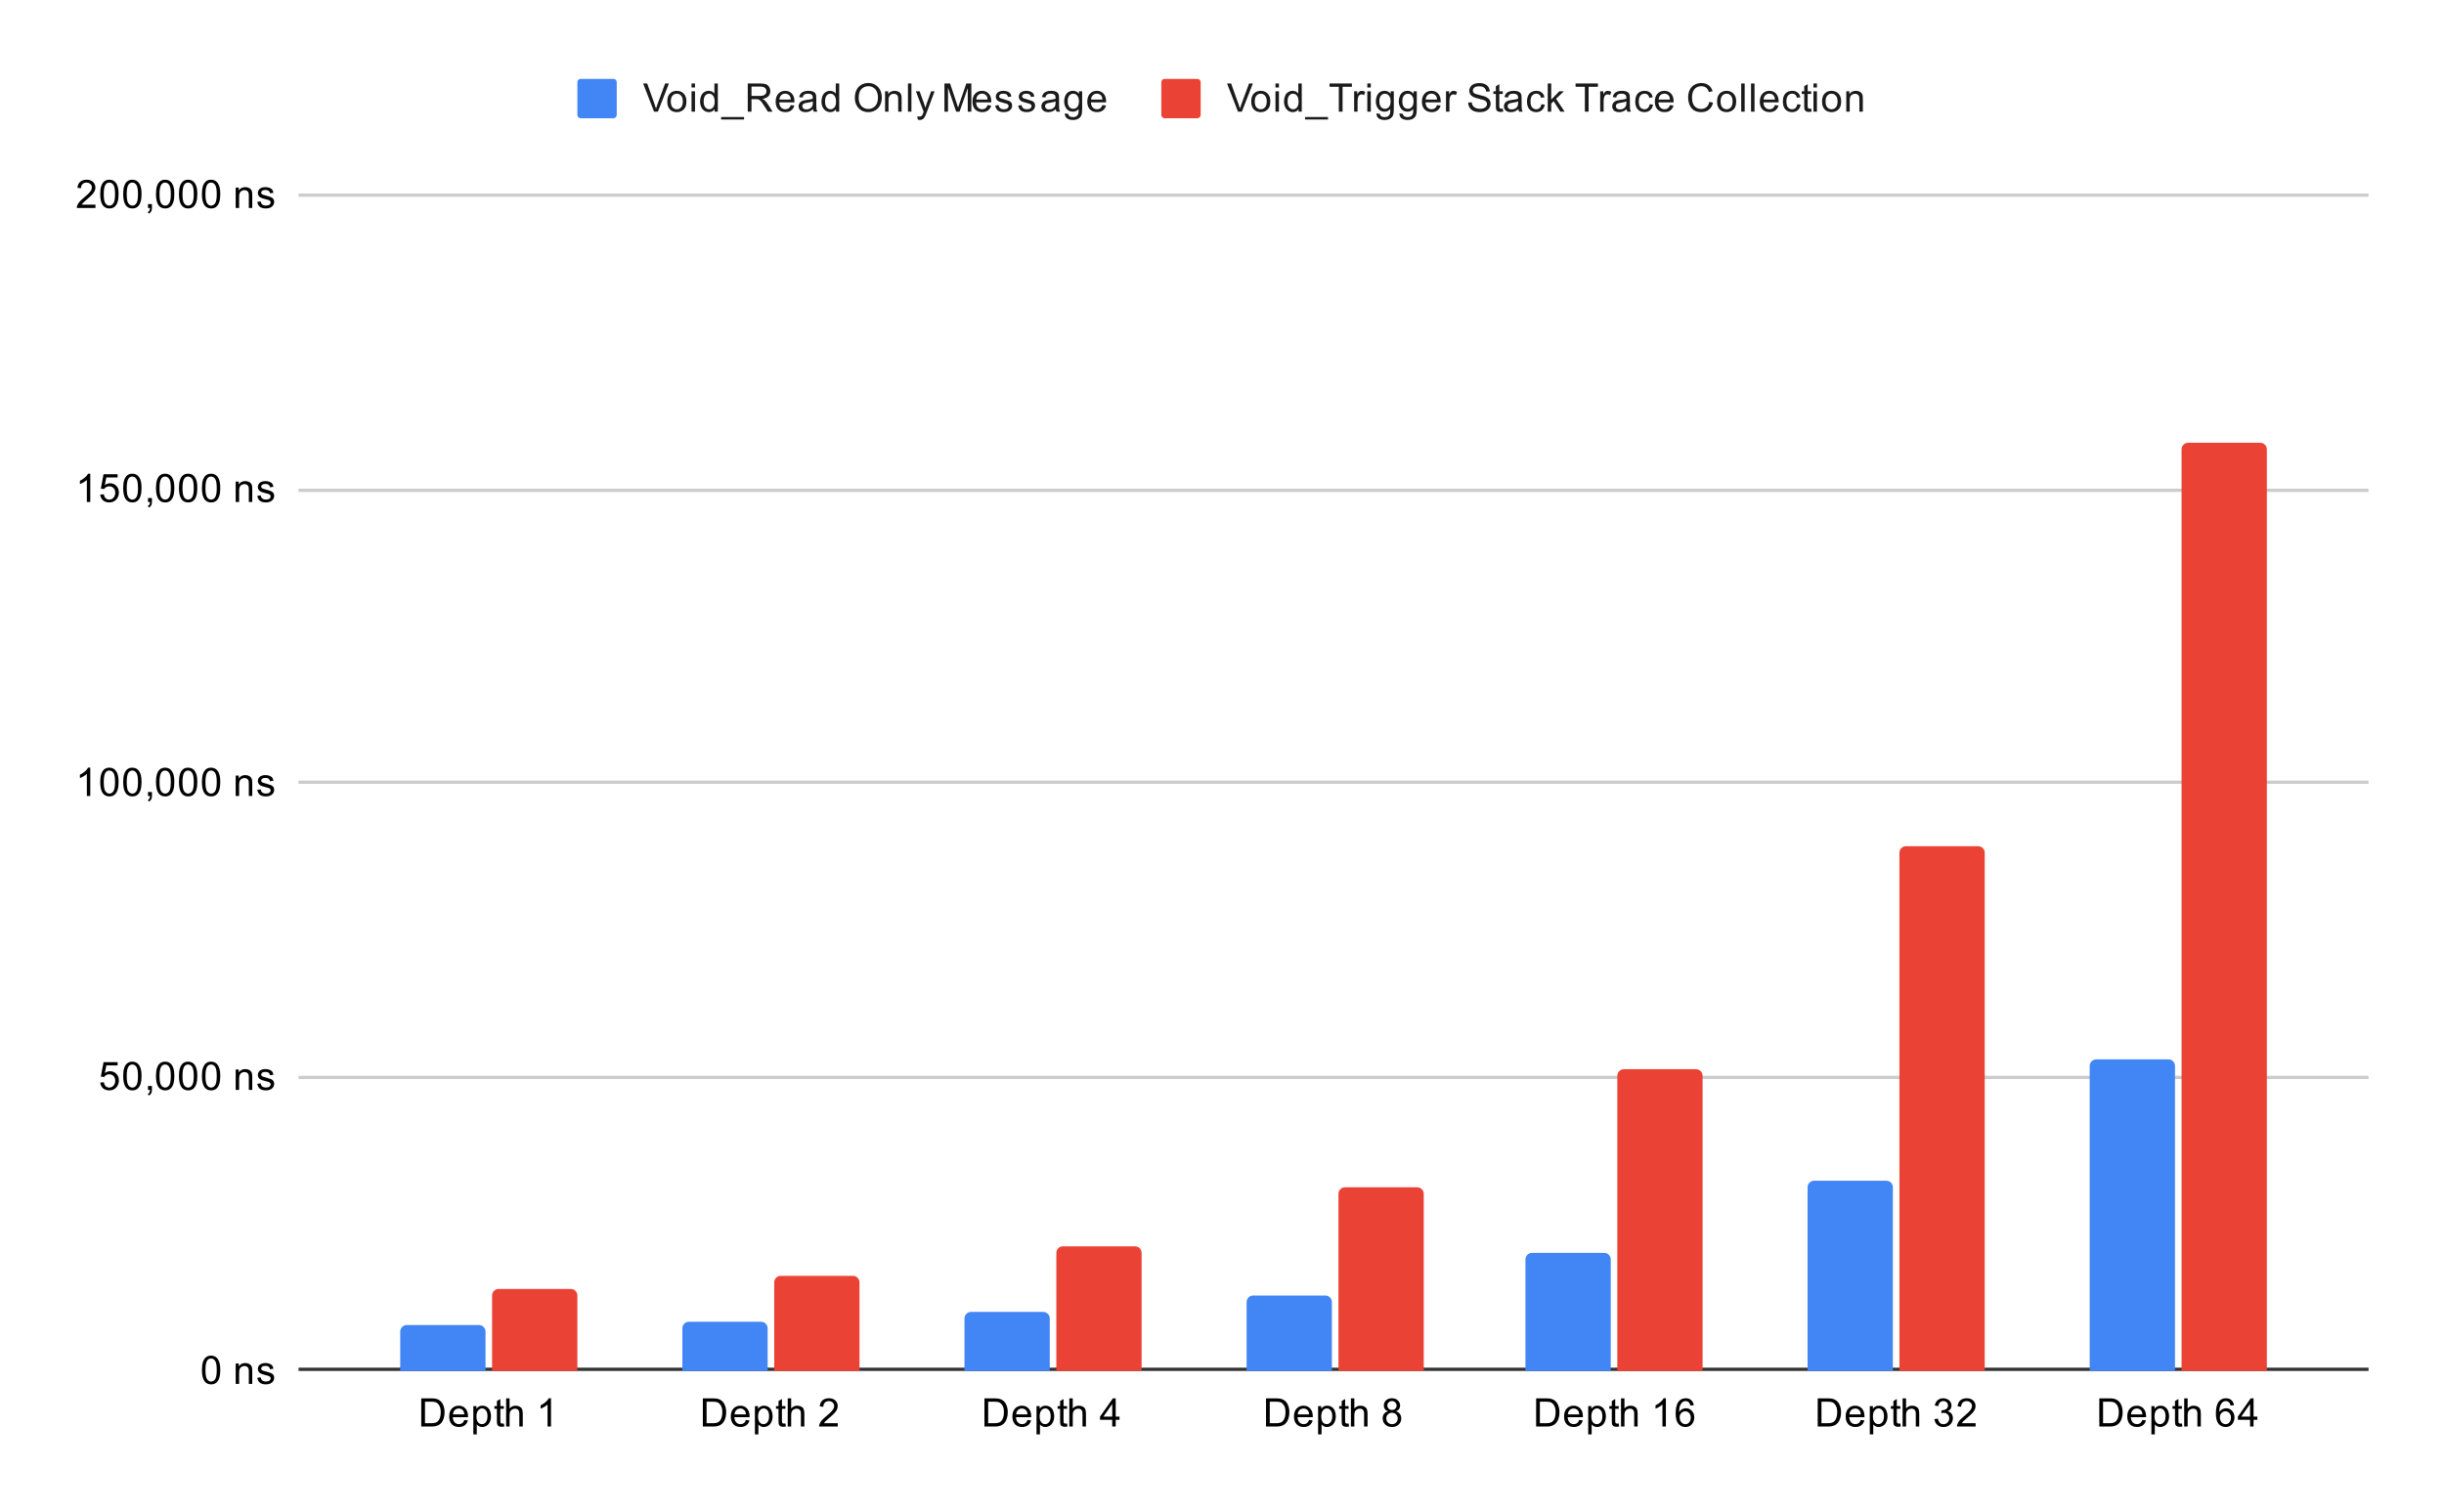 <svg version="1.1" viewBox="0.0 0.0 745.0 461.0" fill="none" stroke="none" stroke-linecap="square" stroke-miterlimit="10" width="745" height="461" xmlns:xlink="http://www.w3.org/1999/xlink" xmlns="http://www.w3.org/2000/svg"><path fill="#ffffff" d="M0 0L745.0 0L745.0 461.0L0 461.0L0 0Z" fill-rule="nonzero"/><path stroke="#333333" stroke-width="1.0" stroke-linecap="butt" d="M91.5 417.5L721.5 417.5" fill-rule="nonzero"/><path stroke="#cccccc" stroke-width="1.0" stroke-linecap="butt" d="M91.5 328.5L721.5 328.5" fill-rule="nonzero"/><path stroke="#cccccc" stroke-width="1.0" stroke-linecap="butt" d="M91.5 238.5L721.5 238.5" fill-rule="nonzero"/><path stroke="#cccccc" stroke-width="1.0" stroke-linecap="butt" d="M91.5 149.5L721.5 149.5" fill-rule="nonzero"/><path stroke="#cccccc" stroke-width="1.0" stroke-linecap="butt" d="M91.5 59.5L721.5 59.5" fill-rule="nonzero"/><clipPath id="id_0"><path d="M91.05 59.417L721.95 59.417L721.95 417.95L91.05 417.95L91.05 59.417Z" clip-rule="nonzero"/></clipPath><path stroke="#000000" stroke-width="2.0" stroke-linecap="butt" stroke-opacity="0.0" clip-path="url(#id_0)" d="M148.0 418.0L122.0 418.0L122.0 406.0C122.0 404.895 122.895 404.0 124.0 404.0L146.0 404.0C147.105 404.0 148.0 404.895 148.0 406.0Z" fill-rule="nonzero"/><path fill="#4285f4" clip-path="url(#id_0)" d="M148.0 418.0L122.0 418.0L122.0 406.0C122.0 404.895 122.895 404.0 124.0 404.0L146.0 404.0C147.105 404.0 148.0 404.895 148.0 406.0Z" fill-rule="nonzero"/><path stroke="#000000" stroke-width="2.0" stroke-linecap="butt" stroke-opacity="0.0" clip-path="url(#id_0)" d="M234.0 418.0L208.0 418.0L208.0 405.0C208.0 403.895 208.895 403.0 210.0 403.0L232.0 403.0C233.105 403.0 234.0 403.895 234.0 405.0Z" fill-rule="nonzero"/><path fill="#4285f4" clip-path="url(#id_0)" d="M234.0 418.0L208.0 418.0L208.0 405.0C208.0 403.895 208.895 403.0 210.0 403.0L232.0 403.0C233.105 403.0 234.0 403.895 234.0 405.0Z" fill-rule="nonzero"/><path stroke="#000000" stroke-width="2.0" stroke-linecap="butt" stroke-opacity="0.0" clip-path="url(#id_0)" d="M320.0 418.0L294.0 418.0L294.0 402.0C294.0 400.895 294.895 400.0 296.0 400.0L318.0 400.0C319.105 400.0 320.0 400.895 320.0 402.0Z" fill-rule="nonzero"/><path fill="#4285f4" clip-path="url(#id_0)" d="M320.0 418.0L294.0 418.0L294.0 402.0C294.0 400.895 294.895 400.0 296.0 400.0L318.0 400.0C319.105 400.0 320.0 400.895 320.0 402.0Z" fill-rule="nonzero"/><path stroke="#000000" stroke-width="2.0" stroke-linecap="butt" stroke-opacity="0.0" clip-path="url(#id_0)" d="M406.0 418.0L380.0 418.0L380.0 397.0C380.0 395.895 380.895 395.0 382.0 395.0L404.0 395.0C405.105 395.0 406.0 395.895 406.0 397.0Z" fill-rule="nonzero"/><path fill="#4285f4" clip-path="url(#id_0)" d="M406.0 418.0L380.0 418.0L380.0 397.0C380.0 395.895 380.895 395.0 382.0 395.0L404.0 395.0C405.105 395.0 406.0 395.895 406.0 397.0Z" fill-rule="nonzero"/><path stroke="#000000" stroke-width="2.0" stroke-linecap="butt" stroke-opacity="0.0" clip-path="url(#id_0)" d="M491.0 418.0L465.0 418.0L465.0 384.0C465.0 382.895 465.895 382.0 467.0 382.0L489.0 382.0C490.105 382.0 491.0 382.895 491.0 384.0Z" fill-rule="nonzero"/><path fill="#4285f4" clip-path="url(#id_0)" d="M491.0 418.0L465.0 418.0L465.0 384.0C465.0 382.895 465.895 382.0 467.0 382.0L489.0 382.0C490.105 382.0 491.0 382.895 491.0 384.0Z" fill-rule="nonzero"/><path stroke="#000000" stroke-width="2.0" stroke-linecap="butt" stroke-opacity="0.0" clip-path="url(#id_0)" d="M577.0 418.0L551.0 418.0L551.0 362.0C551.0 360.895 551.895 360.0 553.0 360.0L575.0 360.0C576.105 360.0 577.0 360.895 577.0 362.0Z" fill-rule="nonzero"/><path fill="#4285f4" clip-path="url(#id_0)" d="M577.0 418.0L551.0 418.0L551.0 362.0C551.0 360.895 551.895 360.0 553.0 360.0L575.0 360.0C576.105 360.0 577.0 360.895 577.0 362.0Z" fill-rule="nonzero"/><path stroke="#000000" stroke-width="2.0" stroke-linecap="butt" stroke-opacity="0.0" clip-path="url(#id_0)" d="M663.0 418.0L637.0 418.0L637.0 325.0C637.0 323.895 637.895 323.0 639.0 323.0L661.0 323.0C662.105 323.0 663.0 323.895 663.0 325.0Z" fill-rule="nonzero"/><path fill="#4285f4" clip-path="url(#id_0)" d="M663.0 418.0L637.0 418.0L637.0 325.0C637.0 323.895 637.895 323.0 639.0 323.0L661.0 323.0C662.105 323.0 663.0 323.895 663.0 325.0Z" fill-rule="nonzero"/><path stroke="#000000" stroke-width="2.0" stroke-linecap="butt" stroke-opacity="0.0" clip-path="url(#id_0)" d="M176.0 418.0L150.0 418.0L150.0 395.0C150.0 393.895 150.895 393.0 152.0 393.0L174.0 393.0C175.105 393.0 176.0 393.895 176.0 395.0Z" fill-rule="nonzero"/><path fill="#ea4335" clip-path="url(#id_0)" d="M176.0 418.0L150.0 418.0L150.0 395.0C150.0 393.895 150.895 393.0 152.0 393.0L174.0 393.0C175.105 393.0 176.0 393.895 176.0 395.0Z" fill-rule="nonzero"/><path stroke="#000000" stroke-width="2.0" stroke-linecap="butt" stroke-opacity="0.0" clip-path="url(#id_0)" d="M262.0 418.0L236.0 418.0L236.0 391.0C236.0 389.895 236.895 389.0 238.0 389.0L260.0 389.0C261.105 389.0 262.0 389.895 262.0 391.0Z" fill-rule="nonzero"/><path fill="#ea4335" clip-path="url(#id_0)" d="M262.0 418.0L236.0 418.0L236.0 391.0C236.0 389.895 236.895 389.0 238.0 389.0L260.0 389.0C261.105 389.0 262.0 389.895 262.0 391.0Z" fill-rule="nonzero"/><path stroke="#000000" stroke-width="2.0" stroke-linecap="butt" stroke-opacity="0.0" clip-path="url(#id_0)" d="M348.0 418.0L322.0 418.0L322.0 382.0C322.0 380.895 322.895 380.0 324.0 380.0L346.0 380.0C347.105 380.0 348.0 380.895 348.0 382.0Z" fill-rule="nonzero"/><path fill="#ea4335" clip-path="url(#id_0)" d="M348.0 418.0L322.0 418.0L322.0 382.0C322.0 380.895 322.895 380.0 324.0 380.0L346.0 380.0C347.105 380.0 348.0 380.895 348.0 382.0Z" fill-rule="nonzero"/><path stroke="#000000" stroke-width="2.0" stroke-linecap="butt" stroke-opacity="0.0" clip-path="url(#id_0)" d="M434.0 418.0L408.0 418.0L408.0 364.0C408.0 362.895 408.895 362.0 410.0 362.0L432.0 362.0C433.105 362.0 434.0 362.895 434.0 364.0Z" fill-rule="nonzero"/><path fill="#ea4335" clip-path="url(#id_0)" d="M434.0 418.0L408.0 418.0L408.0 364.0C408.0 362.895 408.895 362.0 410.0 362.0L432.0 362.0C433.105 362.0 434.0 362.895 434.0 364.0Z" fill-rule="nonzero"/><path stroke="#000000" stroke-width="2.0" stroke-linecap="butt" stroke-opacity="0.0" clip-path="url(#id_0)" d="M519.0 418.0L493.0 418.0L493.0 328.0C493.0 326.895 493.895 326.0 495.0 326.0L517.0 326.0C518.105 326.0 519.0 326.895 519.0 328.0Z" fill-rule="nonzero"/><path fill="#ea4335" clip-path="url(#id_0)" d="M519.0 418.0L493.0 418.0L493.0 328.0C493.0 326.895 493.895 326.0 495.0 326.0L517.0 326.0C518.105 326.0 519.0 326.895 519.0 328.0Z" fill-rule="nonzero"/><path stroke="#000000" stroke-width="2.0" stroke-linecap="butt" stroke-opacity="0.0" clip-path="url(#id_0)" d="M605.0 418.0L579.0 418.0L579.0 260.0C579.0 258.895 579.895 258.0 581.0 258.0L603.0 258.0C604.105 258.0 605.0 258.895 605.0 260.0Z" fill-rule="nonzero"/><path fill="#ea4335" clip-path="url(#id_0)" d="M605.0 418.0L579.0 418.0L579.0 260.0C579.0 258.895 579.895 258.0 581.0 258.0L603.0 258.0C604.105 258.0 605.0 258.895 605.0 260.0Z" fill-rule="nonzero"/><path stroke="#000000" stroke-width="2.0" stroke-linecap="butt" stroke-opacity="0.0" clip-path="url(#id_0)" d="M691.0 418.0L665.0 418.0L665.0 137.0C665.0 135.895 665.895 135.0 667.0 135.0L689.0 135.0C690.105 135.0 691.0 135.895 691.0 137.0Z" fill-rule="nonzero"/><path fill="#ea4335" clip-path="url(#id_0)" d="M691.0 418.0L665.0 418.0L665.0 137.0C665.0 135.895 665.895 135.0 667.0 135.0L689.0 135.0C690.105 135.0 691.0 135.895 691.0 137.0Z" fill-rule="nonzero"/><path fill="#000000" d="M61.55 417.716Q61.55 416.184 61.862 415.262Q62.175 414.325 62.784 413.825Q63.409 413.325 64.347 413.325Q65.034 413.325 65.55 413.606Q66.081 413.887 66.425 414.419Q66.769 414.934 66.956 415.684Q67.144 416.434 67.144 417.716Q67.144 419.231 66.831 420.153Q66.534 421.075 65.909 421.591Q65.3 422.091 64.347 422.091Q63.112 422.091 62.394 421.2Q61.55 420.137 61.55 417.716ZM62.628 417.716Q62.628 419.825 63.128 420.528Q63.628 421.231 64.347 421.231Q65.081 421.231 65.566 420.528Q66.066 419.825 66.066 417.716Q66.066 415.591 65.566 414.903Q65.081 414.2 64.331 414.2Q63.612 414.2 63.175 414.809Q62.628 415.591 62.628 417.716ZM71.847 421.95L71.847 415.731L72.784 415.731L72.784 416.606Q73.472 415.591 74.769 415.591Q75.331 415.591 75.8 415.794Q76.284 415.997 76.519 416.325Q76.753 416.653 76.847 417.091Q76.894 417.387 76.894 418.122L76.894 421.95L75.847 421.95L75.847 418.169Q75.847 417.512 75.722 417.2Q75.597 416.887 75.284 416.7Q74.972 416.497 74.55 416.497Q73.878 416.497 73.378 416.934Q72.894 417.356 72.894 418.544L72.894 421.95L71.847 421.95ZM78.425 420.091L79.456 419.934Q79.55 420.559 79.941 420.887Q80.347 421.216 81.081 421.216Q81.8 421.216 82.144 420.934Q82.503 420.637 82.503 420.231Q82.503 419.872 82.191 419.669Q81.972 419.528 81.112 419.309Q79.956 419.012 79.503 418.809Q79.066 418.591 78.831 418.216Q78.597 417.841 78.597 417.372Q78.597 416.966 78.784 416.606Q78.972 416.247 79.3 416.012Q79.55 415.841 79.972 415.716Q80.394 415.591 80.894 415.591Q81.612 415.591 82.159 415.809Q82.722 416.012 82.987 416.372Q83.253 416.731 83.347 417.325L82.316 417.466Q82.253 416.997 81.909 416.731Q81.581 416.45 80.956 416.45Q80.237 416.45 79.925 416.7Q79.612 416.934 79.612 417.262Q79.612 417.466 79.737 417.622Q79.878 417.794 80.144 417.903Q80.3 417.966 81.081 418.169Q82.206 418.481 82.644 418.669Q83.081 418.856 83.331 419.216Q83.581 419.575 83.581 420.122Q83.581 420.653 83.269 421.122Q82.972 421.575 82.394 421.841Q81.816 422.091 81.081 422.091Q79.862 422.091 79.222 421.591Q78.597 421.075 78.425 420.091Z" fill-rule="nonzero"/><path fill="#000000" d="M30.55 330.067L31.659 329.973Q31.784 330.785 32.222 331.192Q32.675 331.598 33.316 331.598Q34.066 331.598 34.597 331.02Q35.128 330.442 35.128 329.504Q35.128 328.598 34.612 328.082Q34.112 327.551 33.284 327.551Q32.784 327.551 32.362 327.785Q31.956 328.02 31.722 328.379L30.738 328.254L31.566 323.848L35.847 323.848L35.847 324.848L32.409 324.848L31.956 327.16Q32.722 326.614 33.566 326.614Q34.691 326.614 35.456 327.395Q36.237 328.176 36.237 329.41Q36.237 330.567 35.566 331.426Q34.737 332.457 33.316 332.457Q32.144 332.457 31.394 331.801Q30.659 331.145 30.55 330.067ZM37.55 328.082Q37.55 326.551 37.862 325.629Q38.175 324.692 38.784 324.192Q39.409 323.692 40.347 323.692Q41.034 323.692 41.55 323.973Q42.081 324.254 42.425 324.785Q42.769 325.301 42.956 326.051Q43.144 326.801 43.144 328.082Q43.144 329.598 42.831 330.52Q42.534 331.442 41.909 331.957Q41.3 332.457 40.347 332.457Q39.112 332.457 38.394 331.567Q37.55 330.504 37.55 328.082ZM38.628 328.082Q38.628 330.192 39.128 330.895Q39.628 331.598 40.347 331.598Q41.081 331.598 41.566 330.895Q42.066 330.192 42.066 328.082Q42.066 325.957 41.566 325.27Q41.081 324.567 40.331 324.567Q39.612 324.567 39.175 325.176Q38.628 325.957 38.628 328.082ZM45.112 332.317L45.112 331.114L46.316 331.114L46.316 332.317Q46.316 332.973 46.081 333.379Q45.847 333.801 45.347 334.02L45.05 333.567Q45.378 333.426 45.534 333.129Q45.691 332.848 45.722 332.317L45.112 332.317ZM47.55 328.082Q47.55 326.551 47.862 325.629Q48.175 324.692 48.784 324.192Q49.409 323.692 50.347 323.692Q51.034 323.692 51.55 323.973Q52.081 324.254 52.425 324.785Q52.769 325.301 52.956 326.051Q53.144 326.801 53.144 328.082Q53.144 329.598 52.831 330.52Q52.534 331.442 51.909 331.957Q51.3 332.457 50.347 332.457Q49.112 332.457 48.394 331.567Q47.55 330.504 47.55 328.082ZM48.628 328.082Q48.628 330.192 49.128 330.895Q49.628 331.598 50.347 331.598Q51.081 331.598 51.566 330.895Q52.066 330.192 52.066 328.082Q52.066 325.957 51.566 325.27Q51.081 324.567 50.331 324.567Q49.612 324.567 49.175 325.176Q48.628 325.957 48.628 328.082ZM54.55 328.082Q54.55 326.551 54.862 325.629Q55.175 324.692 55.784 324.192Q56.409 323.692 57.347 323.692Q58.034 323.692 58.55 323.973Q59.081 324.254 59.425 324.785Q59.769 325.301 59.956 326.051Q60.144 326.801 60.144 328.082Q60.144 329.598 59.831 330.52Q59.534 331.442 58.909 331.957Q58.3 332.457 57.347 332.457Q56.112 332.457 55.394 331.567Q54.55 330.504 54.55 328.082ZM55.628 328.082Q55.628 330.192 56.128 330.895Q56.628 331.598 57.347 331.598Q58.081 331.598 58.566 330.895Q59.066 330.192 59.066 328.082Q59.066 325.957 58.566 325.27Q58.081 324.567 57.331 324.567Q56.612 324.567 56.175 325.176Q55.628 325.957 55.628 328.082ZM61.55 328.082Q61.55 326.551 61.862 325.629Q62.175 324.692 62.784 324.192Q63.409 323.692 64.347 323.692Q65.034 323.692 65.55 323.973Q66.081 324.254 66.425 324.785Q66.769 325.301 66.956 326.051Q67.144 326.801 67.144 328.082Q67.144 329.598 66.831 330.52Q66.534 331.442 65.909 331.957Q65.3 332.457 64.347 332.457Q63.112 332.457 62.394 331.567Q61.55 330.504 61.55 328.082ZM62.628 328.082Q62.628 330.192 63.128 330.895Q63.628 331.598 64.347 331.598Q65.081 331.598 65.566 330.895Q66.066 330.192 66.066 328.082Q66.066 325.957 65.566 325.27Q65.081 324.567 64.331 324.567Q63.612 324.567 63.175 325.176Q62.628 325.957 62.628 328.082ZM71.847 332.317L71.847 326.098L72.784 326.098L72.784 326.973Q73.472 325.957 74.769 325.957Q75.331 325.957 75.8 326.16Q76.284 326.364 76.519 326.692Q76.753 327.02 76.847 327.457Q76.894 327.754 76.894 328.489L76.894 332.317L75.847 332.317L75.847 328.535Q75.847 327.879 75.722 327.567Q75.597 327.254 75.284 327.067Q74.972 326.864 74.55 326.864Q73.878 326.864 73.378 327.301Q72.894 327.723 72.894 328.91L72.894 332.317L71.847 332.317ZM78.425 330.457L79.456 330.301Q79.55 330.926 79.941 331.254Q80.347 331.582 81.081 331.582Q81.8 331.582 82.144 331.301Q82.503 331.004 82.503 330.598Q82.503 330.239 82.191 330.035Q81.972 329.895 81.112 329.676Q79.956 329.379 79.503 329.176Q79.066 328.957 78.831 328.582Q78.597 328.207 78.597 327.739Q78.597 327.332 78.784 326.973Q78.972 326.614 79.3 326.379Q79.55 326.207 79.972 326.082Q80.394 325.957 80.894 325.957Q81.612 325.957 82.159 326.176Q82.722 326.379 82.987 326.739Q83.253 327.098 83.347 327.692L82.316 327.832Q82.253 327.364 81.909 327.098Q81.581 326.817 80.956 326.817Q80.237 326.817 79.925 327.067Q79.612 327.301 79.612 327.629Q79.612 327.832 79.737 327.989Q79.878 328.16 80.144 328.27Q80.3 328.332 81.081 328.535Q82.206 328.848 82.644 329.035Q83.081 329.223 83.331 329.582Q83.581 329.942 83.581 330.489Q83.581 331.02 83.269 331.489Q82.972 331.942 82.394 332.207Q81.816 332.457 81.081 332.457Q79.862 332.457 79.222 331.957Q78.597 331.442 78.425 330.457Z" fill-rule="nonzero"/><path fill="#000000" d="M27.519 242.683L26.472 242.683L26.472 235.965Q26.081 236.324 25.456 236.699Q24.847 237.058 24.363 237.23L24.363 236.215Q25.238 235.793 25.894 235.215Q26.566 234.621 26.847 234.058L27.519 234.058L27.519 242.683ZM30.55 238.449Q30.55 236.918 30.863 235.996Q31.175 235.058 31.784 234.558Q32.409 234.058 33.347 234.058Q34.034 234.058 34.55 234.34Q35.081 234.621 35.425 235.152Q35.769 235.668 35.956 236.418Q36.144 237.168 36.144 238.449Q36.144 239.965 35.831 240.886Q35.534 241.808 34.909 242.324Q34.3 242.824 33.347 242.824Q32.112 242.824 31.394 241.933Q30.55 240.871 30.55 238.449ZM31.628 238.449Q31.628 240.558 32.128 241.261Q32.628 241.965 33.347 241.965Q34.081 241.965 34.566 241.261Q35.066 240.558 35.066 238.449Q35.066 236.324 34.566 235.636Q34.081 234.933 33.331 234.933Q32.612 234.933 32.175 235.543Q31.628 236.324 31.628 238.449ZM37.55 238.449Q37.55 236.918 37.862 235.996Q38.175 235.058 38.784 234.558Q39.409 234.058 40.347 234.058Q41.034 234.058 41.55 234.34Q42.081 234.621 42.425 235.152Q42.769 235.668 42.956 236.418Q43.144 237.168 43.144 238.449Q43.144 239.965 42.831 240.886Q42.534 241.808 41.909 242.324Q41.3 242.824 40.347 242.824Q39.112 242.824 38.394 241.933Q37.55 240.871 37.55 238.449ZM38.628 238.449Q38.628 240.558 39.128 241.261Q39.628 241.965 40.347 241.965Q41.081 241.965 41.566 241.261Q42.066 240.558 42.066 238.449Q42.066 236.324 41.566 235.636Q41.081 234.933 40.331 234.933Q39.612 234.933 39.175 235.543Q38.628 236.324 38.628 238.449ZM45.112 242.683L45.112 241.48L46.316 241.48L46.316 242.683Q46.316 243.34 46.081 243.746Q45.847 244.168 45.347 244.386L45.05 243.933Q45.378 243.793 45.534 243.496Q45.691 243.215 45.722 242.683L45.112 242.683ZM47.55 238.449Q47.55 236.918 47.862 235.996Q48.175 235.058 48.784 234.558Q49.409 234.058 50.347 234.058Q51.034 234.058 51.55 234.34Q52.081 234.621 52.425 235.152Q52.769 235.668 52.956 236.418Q53.144 237.168 53.144 238.449Q53.144 239.965 52.831 240.886Q52.534 241.808 51.909 242.324Q51.3 242.824 50.347 242.824Q49.112 242.824 48.394 241.933Q47.55 240.871 47.55 238.449ZM48.628 238.449Q48.628 240.558 49.128 241.261Q49.628 241.965 50.347 241.965Q51.081 241.965 51.566 241.261Q52.066 240.558 52.066 238.449Q52.066 236.324 51.566 235.636Q51.081 234.933 50.331 234.933Q49.612 234.933 49.175 235.543Q48.628 236.324 48.628 238.449ZM54.55 238.449Q54.55 236.918 54.862 235.996Q55.175 235.058 55.784 234.558Q56.409 234.058 57.347 234.058Q58.034 234.058 58.55 234.34Q59.081 234.621 59.425 235.152Q59.769 235.668 59.956 236.418Q60.144 237.168 60.144 238.449Q60.144 239.965 59.831 240.886Q59.534 241.808 58.909 242.324Q58.3 242.824 57.347 242.824Q56.112 242.824 55.394 241.933Q54.55 240.871 54.55 238.449ZM55.628 238.449Q55.628 240.558 56.128 241.261Q56.628 241.965 57.347 241.965Q58.081 241.965 58.566 241.261Q59.066 240.558 59.066 238.449Q59.066 236.324 58.566 235.636Q58.081 234.933 57.331 234.933Q56.612 234.933 56.175 235.543Q55.628 236.324 55.628 238.449ZM61.55 238.449Q61.55 236.918 61.862 235.996Q62.175 235.058 62.784 234.558Q63.409 234.058 64.347 234.058Q65.034 234.058 65.55 234.34Q66.081 234.621 66.425 235.152Q66.769 235.668 66.956 236.418Q67.144 237.168 67.144 238.449Q67.144 239.965 66.831 240.886Q66.534 241.808 65.909 242.324Q65.3 242.824 64.347 242.824Q63.112 242.824 62.394 241.933Q61.55 240.871 61.55 238.449ZM62.628 238.449Q62.628 240.558 63.128 241.261Q63.628 241.965 64.347 241.965Q65.081 241.965 65.566 241.261Q66.066 240.558 66.066 238.449Q66.066 236.324 65.566 235.636Q65.081 234.933 64.331 234.933Q63.612 234.933 63.175 235.543Q62.628 236.324 62.628 238.449ZM71.847 242.683L71.847 236.465L72.784 236.465L72.784 237.34Q73.472 236.324 74.769 236.324Q75.331 236.324 75.8 236.527Q76.284 236.73 76.519 237.058Q76.753 237.386 76.847 237.824Q76.894 238.121 76.894 238.855L76.894 242.683L75.847 242.683L75.847 238.902Q75.847 238.246 75.722 237.933Q75.597 237.621 75.284 237.433Q74.972 237.23 74.55 237.23Q73.878 237.23 73.378 237.668Q72.894 238.09 72.894 239.277L72.894 242.683L71.847 242.683ZM78.425 240.824L79.456 240.668Q79.55 241.293 79.941 241.621Q80.347 241.949 81.081 241.949Q81.8 241.949 82.144 241.668Q82.503 241.371 82.503 240.965Q82.503 240.605 82.191 240.402Q81.972 240.261 81.112 240.043Q79.956 239.746 79.503 239.543Q79.066 239.324 78.831 238.949Q78.597 238.574 78.597 238.105Q78.597 237.699 78.784 237.34Q78.972 236.98 79.3 236.746Q79.55 236.574 79.972 236.449Q80.394 236.324 80.894 236.324Q81.612 236.324 82.159 236.543Q82.722 236.746 82.987 237.105Q83.253 237.465 83.347 238.058L82.316 238.199Q82.253 237.73 81.909 237.465Q81.581 237.183 80.956 237.183Q80.237 237.183 79.925 237.433Q79.612 237.668 79.612 237.996Q79.612 238.199 79.737 238.355Q79.878 238.527 80.144 238.636Q80.3 238.699 81.081 238.902Q82.206 239.215 82.644 239.402Q83.081 239.59 83.331 239.949Q83.581 240.308 83.581 240.855Q83.581 241.386 83.269 241.855Q82.972 242.308 82.394 242.574Q81.816 242.824 81.081 242.824Q79.862 242.824 79.222 242.324Q78.597 241.808 78.425 240.824Z" fill-rule="nonzero"/><path fill="#000000" d="M27.519 153.05L26.472 153.05L26.472 146.331Q26.081 146.691 25.456 147.066Q24.847 147.425 24.363 147.597L24.363 146.581Q25.238 146.159 25.894 145.581Q26.566 144.988 26.847 144.425L27.519 144.425L27.519 153.05ZM30.55 150.8L31.659 150.706Q31.784 151.519 32.222 151.925Q32.675 152.331 33.316 152.331Q34.066 152.331 34.597 151.753Q35.128 151.175 35.128 150.238Q35.128 149.331 34.612 148.816Q34.112 148.284 33.284 148.284Q32.784 148.284 32.362 148.519Q31.956 148.753 31.722 149.113L30.738 148.988L31.566 144.581L35.847 144.581L35.847 145.581L32.409 145.581L31.956 147.894Q32.722 147.347 33.566 147.347Q34.691 147.347 35.456 148.128Q36.237 148.909 36.237 150.144Q36.237 151.3 35.566 152.159Q34.737 153.191 33.316 153.191Q32.144 153.191 31.394 152.534Q30.659 151.878 30.55 150.8ZM37.55 148.816Q37.55 147.284 37.862 146.363Q38.175 145.425 38.784 144.925Q39.409 144.425 40.347 144.425Q41.034 144.425 41.55 144.706Q42.081 144.988 42.425 145.519Q42.769 146.034 42.956 146.784Q43.144 147.534 43.144 148.816Q43.144 150.331 42.831 151.253Q42.534 152.175 41.909 152.691Q41.3 153.191 40.347 153.191Q39.112 153.191 38.394 152.3Q37.55 151.238 37.55 148.816ZM38.628 148.816Q38.628 150.925 39.128 151.628Q39.628 152.331 40.347 152.331Q41.081 152.331 41.566 151.628Q42.066 150.925 42.066 148.816Q42.066 146.691 41.566 146.003Q41.081 145.3 40.331 145.3Q39.612 145.3 39.175 145.909Q38.628 146.691 38.628 148.816ZM45.112 153.05L45.112 151.847L46.316 151.847L46.316 153.05Q46.316 153.706 46.081 154.113Q45.847 154.534 45.347 154.753L45.05 154.3Q45.378 154.159 45.534 153.863Q45.691 153.581 45.722 153.05L45.112 153.05ZM47.55 148.816Q47.55 147.284 47.862 146.363Q48.175 145.425 48.784 144.925Q49.409 144.425 50.347 144.425Q51.034 144.425 51.55 144.706Q52.081 144.988 52.425 145.519Q52.769 146.034 52.956 146.784Q53.144 147.534 53.144 148.816Q53.144 150.331 52.831 151.253Q52.534 152.175 51.909 152.691Q51.3 153.191 50.347 153.191Q49.112 153.191 48.394 152.3Q47.55 151.238 47.55 148.816ZM48.628 148.816Q48.628 150.925 49.128 151.628Q49.628 152.331 50.347 152.331Q51.081 152.331 51.566 151.628Q52.066 150.925 52.066 148.816Q52.066 146.691 51.566 146.003Q51.081 145.3 50.331 145.3Q49.612 145.3 49.175 145.909Q48.628 146.691 48.628 148.816ZM54.55 148.816Q54.55 147.284 54.862 146.363Q55.175 145.425 55.784 144.925Q56.409 144.425 57.347 144.425Q58.034 144.425 58.55 144.706Q59.081 144.988 59.425 145.519Q59.769 146.034 59.956 146.784Q60.144 147.534 60.144 148.816Q60.144 150.331 59.831 151.253Q59.534 152.175 58.909 152.691Q58.3 153.191 57.347 153.191Q56.112 153.191 55.394 152.3Q54.55 151.238 54.55 148.816ZM55.628 148.816Q55.628 150.925 56.128 151.628Q56.628 152.331 57.347 152.331Q58.081 152.331 58.566 151.628Q59.066 150.925 59.066 148.816Q59.066 146.691 58.566 146.003Q58.081 145.3 57.331 145.3Q56.612 145.3 56.175 145.909Q55.628 146.691 55.628 148.816ZM61.55 148.816Q61.55 147.284 61.862 146.363Q62.175 145.425 62.784 144.925Q63.409 144.425 64.347 144.425Q65.034 144.425 65.55 144.706Q66.081 144.988 66.425 145.519Q66.769 146.034 66.956 146.784Q67.144 147.534 67.144 148.816Q67.144 150.331 66.831 151.253Q66.534 152.175 65.909 152.691Q65.3 153.191 64.347 153.191Q63.112 153.191 62.394 152.3Q61.55 151.238 61.55 148.816ZM62.628 148.816Q62.628 150.925 63.128 151.628Q63.628 152.331 64.347 152.331Q65.081 152.331 65.566 151.628Q66.066 150.925 66.066 148.816Q66.066 146.691 65.566 146.003Q65.081 145.3 64.331 145.3Q63.612 145.3 63.175 145.909Q62.628 146.691 62.628 148.816ZM71.847 153.05L71.847 146.831L72.784 146.831L72.784 147.706Q73.472 146.691 74.769 146.691Q75.331 146.691 75.8 146.894Q76.284 147.097 76.519 147.425Q76.753 147.753 76.847 148.191Q76.894 148.488 76.894 149.222L76.894 153.05L75.847 153.05L75.847 149.269Q75.847 148.613 75.722 148.3Q75.597 147.988 75.284 147.8Q74.972 147.597 74.55 147.597Q73.878 147.597 73.378 148.034Q72.894 148.456 72.894 149.644L72.894 153.05L71.847 153.05ZM78.425 151.191L79.456 151.034Q79.55 151.659 79.941 151.988Q80.347 152.316 81.081 152.316Q81.8 152.316 82.144 152.034Q82.503 151.738 82.503 151.331Q82.503 150.972 82.191 150.769Q81.972 150.628 81.112 150.409Q79.956 150.113 79.503 149.909Q79.066 149.691 78.831 149.316Q78.597 148.941 78.597 148.472Q78.597 148.066 78.784 147.706Q78.972 147.347 79.3 147.113Q79.55 146.941 79.972 146.816Q80.394 146.691 80.894 146.691Q81.612 146.691 82.159 146.909Q82.722 147.113 82.987 147.472Q83.253 147.831 83.347 148.425L82.316 148.566Q82.253 148.097 81.909 147.831Q81.581 147.55 80.956 147.55Q80.237 147.55 79.925 147.8Q79.612 148.034 79.612 148.363Q79.612 148.566 79.737 148.722Q79.878 148.894 80.144 149.003Q80.3 149.066 81.081 149.269Q82.206 149.581 82.644 149.769Q83.081 149.956 83.331 150.316Q83.581 150.675 83.581 151.222Q83.581 151.753 83.269 152.222Q82.972 152.675 82.394 152.941Q81.816 153.191 81.081 153.191Q79.862 153.191 79.222 152.691Q78.597 152.175 78.425 151.191Z" fill-rule="nonzero"/><path fill="#000000" d="M29.097 62.401L29.097 63.417L23.409 63.417Q23.409 63.042 23.534 62.682Q23.753 62.104 24.222 61.542Q24.706 60.979 25.613 60.245Q27.019 59.089 27.503 58.417Q28.003 57.745 28.003 57.151Q28.003 56.526 27.55 56.104Q27.097 55.667 26.378 55.667Q25.613 55.667 25.159 56.12Q24.706 56.573 24.691 57.385L23.613 57.276Q23.722 56.057 24.441 55.432Q25.175 54.792 26.409 54.792Q27.644 54.792 28.363 55.479Q29.081 56.167 29.081 57.182Q29.081 57.698 28.863 58.198Q28.659 58.682 28.159 59.245Q27.675 59.792 26.55 60.745Q25.597 61.542 25.316 61.839Q25.05 62.12 24.878 62.401L29.097 62.401ZM30.55 59.182Q30.55 57.651 30.863 56.729Q31.175 55.792 31.784 55.292Q32.409 54.792 33.347 54.792Q34.034 54.792 34.55 55.073Q35.081 55.354 35.425 55.885Q35.769 56.401 35.956 57.151Q36.144 57.901 36.144 59.182Q36.144 60.698 35.831 61.62Q35.534 62.542 34.909 63.057Q34.3 63.557 33.347 63.557Q32.112 63.557 31.394 62.667Q30.55 61.604 30.55 59.182ZM31.628 59.182Q31.628 61.292 32.128 61.995Q32.628 62.698 33.347 62.698Q34.081 62.698 34.566 61.995Q35.066 61.292 35.066 59.182Q35.066 57.057 34.566 56.37Q34.081 55.667 33.331 55.667Q32.612 55.667 32.175 56.276Q31.628 57.057 31.628 59.182ZM37.55 59.182Q37.55 57.651 37.862 56.729Q38.175 55.792 38.784 55.292Q39.409 54.792 40.347 54.792Q41.034 54.792 41.55 55.073Q42.081 55.354 42.425 55.885Q42.769 56.401 42.956 57.151Q43.144 57.901 43.144 59.182Q43.144 60.698 42.831 61.62Q42.534 62.542 41.909 63.057Q41.3 63.557 40.347 63.557Q39.112 63.557 38.394 62.667Q37.55 61.604 37.55 59.182ZM38.628 59.182Q38.628 61.292 39.128 61.995Q39.628 62.698 40.347 62.698Q41.081 62.698 41.566 61.995Q42.066 61.292 42.066 59.182Q42.066 57.057 41.566 56.37Q41.081 55.667 40.331 55.667Q39.612 55.667 39.175 56.276Q38.628 57.057 38.628 59.182ZM45.112 63.417L45.112 62.214L46.316 62.214L46.316 63.417Q46.316 64.073 46.081 64.479Q45.847 64.901 45.347 65.12L45.05 64.667Q45.378 64.526 45.534 64.229Q45.691 63.948 45.722 63.417L45.112 63.417ZM47.55 59.182Q47.55 57.651 47.862 56.729Q48.175 55.792 48.784 55.292Q49.409 54.792 50.347 54.792Q51.034 54.792 51.55 55.073Q52.081 55.354 52.425 55.885Q52.769 56.401 52.956 57.151Q53.144 57.901 53.144 59.182Q53.144 60.698 52.831 61.62Q52.534 62.542 51.909 63.057Q51.3 63.557 50.347 63.557Q49.112 63.557 48.394 62.667Q47.55 61.604 47.55 59.182ZM48.628 59.182Q48.628 61.292 49.128 61.995Q49.628 62.698 50.347 62.698Q51.081 62.698 51.566 61.995Q52.066 61.292 52.066 59.182Q52.066 57.057 51.566 56.37Q51.081 55.667 50.331 55.667Q49.612 55.667 49.175 56.276Q48.628 57.057 48.628 59.182ZM54.55 59.182Q54.55 57.651 54.862 56.729Q55.175 55.792 55.784 55.292Q56.409 54.792 57.347 54.792Q58.034 54.792 58.55 55.073Q59.081 55.354 59.425 55.885Q59.769 56.401 59.956 57.151Q60.144 57.901 60.144 59.182Q60.144 60.698 59.831 61.62Q59.534 62.542 58.909 63.057Q58.3 63.557 57.347 63.557Q56.112 63.557 55.394 62.667Q54.55 61.604 54.55 59.182ZM55.628 59.182Q55.628 61.292 56.128 61.995Q56.628 62.698 57.347 62.698Q58.081 62.698 58.566 61.995Q59.066 61.292 59.066 59.182Q59.066 57.057 58.566 56.37Q58.081 55.667 57.331 55.667Q56.612 55.667 56.175 56.276Q55.628 57.057 55.628 59.182ZM61.55 59.182Q61.55 57.651 61.862 56.729Q62.175 55.792 62.784 55.292Q63.409 54.792 64.347 54.792Q65.034 54.792 65.55 55.073Q66.081 55.354 66.425 55.885Q66.769 56.401 66.956 57.151Q67.144 57.901 67.144 59.182Q67.144 60.698 66.831 61.62Q66.534 62.542 65.909 63.057Q65.3 63.557 64.347 63.557Q63.112 63.557 62.394 62.667Q61.55 61.604 61.55 59.182ZM62.628 59.182Q62.628 61.292 63.128 61.995Q63.628 62.698 64.347 62.698Q65.081 62.698 65.566 61.995Q66.066 61.292 66.066 59.182Q66.066 57.057 65.566 56.37Q65.081 55.667 64.331 55.667Q63.612 55.667 63.175 56.276Q62.628 57.057 62.628 59.182ZM71.847 63.417L71.847 57.198L72.784 57.198L72.784 58.073Q73.472 57.057 74.769 57.057Q75.331 57.057 75.8 57.26Q76.284 57.464 76.519 57.792Q76.753 58.12 76.847 58.557Q76.894 58.854 76.894 59.589L76.894 63.417L75.847 63.417L75.847 59.635Q75.847 58.979 75.722 58.667Q75.597 58.354 75.284 58.167Q74.972 57.964 74.55 57.964Q73.878 57.964 73.378 58.401Q72.894 58.823 72.894 60.01L72.894 63.417L71.847 63.417ZM78.425 61.557L79.456 61.401Q79.55 62.026 79.941 62.354Q80.347 62.682 81.081 62.682Q81.8 62.682 82.144 62.401Q82.503 62.104 82.503 61.698Q82.503 61.339 82.191 61.135Q81.972 60.995 81.112 60.776Q79.956 60.479 79.503 60.276Q79.066 60.057 78.831 59.682Q78.597 59.307 78.597 58.839Q78.597 58.432 78.784 58.073Q78.972 57.714 79.3 57.479Q79.55 57.307 79.972 57.182Q80.394 57.057 80.894 57.057Q81.612 57.057 82.159 57.276Q82.722 57.479 82.987 57.839Q83.253 58.198 83.347 58.792L82.316 58.932Q82.253 58.464 81.909 58.198Q81.581 57.917 80.956 57.917Q80.237 57.917 79.925 58.167Q79.612 58.401 79.612 58.729Q79.612 58.932 79.737 59.089Q79.878 59.26 80.144 59.37Q80.3 59.432 81.081 59.635Q82.206 59.948 82.644 60.135Q83.081 60.323 83.331 60.682Q83.581 61.042 83.581 61.589Q83.581 62.12 83.269 62.589Q82.972 63.042 82.394 63.307Q81.816 63.557 81.081 63.557Q79.862 63.557 79.222 63.057Q78.597 62.542 78.425 61.557Z" fill-rule="nonzero"/><path fill="#000000" d="M128.412 434.95L128.412 426.356L131.38 426.356Q132.38 426.356 132.912 426.481Q133.646 426.653 134.162 427.091Q134.849 427.669 135.177 428.575Q135.521 429.466 135.521 430.606Q135.521 431.591 135.287 432.341Q135.068 433.091 134.709 433.591Q134.349 434.091 133.912 434.372Q133.49 434.653 132.896 434.809Q132.302 434.95 131.521 434.95L128.412 434.95ZM129.552 433.934L131.38 433.934Q132.24 433.934 132.724 433.778Q133.209 433.622 133.49 433.325Q133.896 432.934 134.115 432.247Q134.349 431.559 134.349 430.591Q134.349 429.247 133.896 428.528Q133.459 427.794 132.834 427.544Q132.365 427.372 131.365 427.372L129.552 427.372L129.552 433.934ZM141.537 432.95L142.63 433.075Q142.38 434.028 141.677 434.559Q140.974 435.091 139.896 435.091Q138.537 435.091 137.724 434.247Q136.927 433.403 136.927 431.887Q136.927 430.325 137.74 429.466Q138.552 428.591 139.834 428.591Q141.084 428.591 141.865 429.434Q142.662 430.278 142.662 431.825Q142.662 431.919 142.662 432.106L138.021 432.106Q138.084 433.137 138.599 433.684Q139.115 434.216 139.896 434.216Q140.474 434.216 140.88 433.919Q141.302 433.606 141.537 432.95ZM138.084 431.247L141.552 431.247Q141.49 430.45 141.162 430.059Q140.646 429.45 139.849 429.45Q139.115 429.45 138.615 429.934Q138.13 430.419 138.084 431.247ZM144.287 437.341L144.287 428.731L145.24 428.731L145.24 429.528Q145.584 429.059 146.005 428.825Q146.443 428.591 147.052 428.591Q147.849 428.591 148.459 428.997Q149.068 429.403 149.365 430.153Q149.677 430.903 149.677 431.794Q149.677 432.747 149.334 433.512Q149.005 434.278 148.349 434.684Q147.693 435.091 146.974 435.091Q146.443 435.091 146.021 434.872Q145.599 434.637 145.334 434.309L145.334 437.341L144.287 437.341ZM145.24 431.872Q145.24 433.075 145.724 433.653Q146.209 434.216 146.896 434.216Q147.599 434.216 148.099 433.622Q148.599 433.028 148.599 431.778Q148.599 430.591 148.115 430.012Q147.63 429.419 146.943 429.419Q146.271 429.419 145.755 430.044Q145.24 430.669 145.24 431.872ZM153.584 434.012L153.74 434.934Q153.287 435.028 152.943 435.028Q152.365 435.028 152.052 434.856Q151.74 434.669 151.599 434.372Q151.474 434.075 151.474 433.122L151.474 429.544L150.709 429.544L150.709 428.731L151.474 428.731L151.474 427.184L152.521 426.559L152.521 428.731L153.584 428.731L153.584 429.544L152.521 429.544L152.521 433.184Q152.521 433.637 152.568 433.762Q152.63 433.887 152.755 433.966Q152.88 434.044 153.115 434.044Q153.302 434.044 153.584 434.012ZM154.287 434.95L154.287 426.356L155.334 426.356L155.334 429.434Q156.068 428.591 157.193 428.591Q157.896 428.591 158.396 428.872Q158.912 429.137 159.13 429.622Q159.349 430.091 159.349 431.012L159.349 434.95L158.302 434.95L158.302 431.012Q158.302 430.216 157.959 429.856Q157.615 429.497 156.99 429.497Q156.521 429.497 156.099 429.747Q155.693 429.981 155.505 430.403Q155.334 430.809 155.334 431.544L155.334 434.95L154.287 434.95ZM167.959 434.95L166.912 434.95L166.912 428.231Q166.521 428.591 165.896 428.966Q165.287 429.325 164.802 429.497L164.802 428.481Q165.677 428.059 166.334 427.481Q167.005 426.887 167.287 426.325L167.959 426.325L167.959 434.95Z" fill-rule="nonzero"/><path fill="#000000" d="M214.248 434.95L214.248 426.356L217.217 426.356Q218.217 426.356 218.748 426.481Q219.483 426.653 219.998 427.091Q220.686 427.669 221.014 428.575Q221.358 429.466 221.358 430.606Q221.358 431.591 221.123 432.341Q220.905 433.091 220.545 433.591Q220.186 434.091 219.748 434.372Q219.327 434.653 218.733 434.809Q218.139 434.95 217.358 434.95L214.248 434.95ZM215.389 433.934L217.217 433.934Q218.077 433.934 218.561 433.778Q219.045 433.622 219.327 433.325Q219.733 432.934 219.952 432.247Q220.186 431.559 220.186 430.591Q220.186 429.247 219.733 428.528Q219.295 427.794 218.67 427.544Q218.202 427.372 217.202 427.372L215.389 427.372L215.389 433.934ZM227.373 432.95L228.467 433.075Q228.217 434.028 227.514 434.559Q226.811 435.091 225.733 435.091Q224.373 435.091 223.561 434.247Q222.764 433.403 222.764 431.887Q222.764 430.325 223.577 429.466Q224.389 428.591 225.67 428.591Q226.92 428.591 227.702 429.434Q228.498 430.278 228.498 431.825Q228.498 431.919 228.498 432.106L223.858 432.106Q223.92 433.137 224.436 433.684Q224.952 434.216 225.733 434.216Q226.311 434.216 226.717 433.919Q227.139 433.606 227.373 432.95ZM223.92 431.247L227.389 431.247Q227.327 430.45 226.998 430.059Q226.483 429.45 225.686 429.45Q224.952 429.45 224.452 429.934Q223.967 430.419 223.92 431.247ZM230.123 437.341L230.123 428.731L231.077 428.731L231.077 429.528Q231.42 429.059 231.842 428.825Q232.28 428.591 232.889 428.591Q233.686 428.591 234.295 428.997Q234.905 429.403 235.202 430.153Q235.514 430.903 235.514 431.794Q235.514 432.747 235.17 433.512Q234.842 434.278 234.186 434.684Q233.53 435.091 232.811 435.091Q232.28 435.091 231.858 434.872Q231.436 434.637 231.17 434.309L231.17 437.341L230.123 437.341ZM231.077 431.872Q231.077 433.075 231.561 433.653Q232.045 434.216 232.733 434.216Q233.436 434.216 233.936 433.622Q234.436 433.028 234.436 431.778Q234.436 430.591 233.952 430.012Q233.467 429.419 232.78 429.419Q232.108 429.419 231.592 430.044Q231.077 430.669 231.077 431.872ZM239.42 434.012L239.577 434.934Q239.123 435.028 238.78 435.028Q238.202 435.028 237.889 434.856Q237.577 434.669 237.436 434.372Q237.311 434.075 237.311 433.122L237.311 429.544L236.545 429.544L236.545 428.731L237.311 428.731L237.311 427.184L238.358 426.559L238.358 428.731L239.42 428.731L239.42 429.544L238.358 429.544L238.358 433.184Q238.358 433.637 238.405 433.762Q238.467 433.887 238.592 433.966Q238.717 434.044 238.952 434.044Q239.139 434.044 239.42 434.012ZM240.123 434.95L240.123 426.356L241.17 426.356L241.17 429.434Q241.905 428.591 243.03 428.591Q243.733 428.591 244.233 428.872Q244.748 429.137 244.967 429.622Q245.186 430.091 245.186 431.012L245.186 434.95L244.139 434.95L244.139 431.012Q244.139 430.216 243.795 429.856Q243.452 429.497 242.827 429.497Q242.358 429.497 241.936 429.747Q241.53 429.981 241.342 430.403Q241.17 430.809 241.17 431.544L241.17 434.95L240.123 434.95ZM255.373 433.934L255.373 434.95L249.686 434.95Q249.686 434.575 249.811 434.216Q250.03 433.637 250.498 433.075Q250.983 432.512 251.889 431.778Q253.295 430.622 253.78 429.95Q254.28 429.278 254.28 428.684Q254.28 428.059 253.827 427.637Q253.373 427.2 252.655 427.2Q251.889 427.2 251.436 427.653Q250.983 428.106 250.967 428.919L249.889 428.809Q249.998 427.591 250.717 426.966Q251.452 426.325 252.686 426.325Q253.92 426.325 254.639 427.012Q255.358 427.7 255.358 428.716Q255.358 429.231 255.139 429.731Q254.936 430.216 254.436 430.778Q253.952 431.325 252.827 432.278Q251.873 433.075 251.592 433.372Q251.327 433.653 251.155 433.934L255.373 433.934Z" fill-rule="nonzero"/><path fill="#000000" d="M300.085 434.95L300.085 426.356L303.054 426.356Q304.054 426.356 304.585 426.481Q305.32 426.653 305.835 427.091Q306.523 427.669 306.851 428.575Q307.195 429.466 307.195 430.606Q307.195 431.591 306.96 432.341Q306.741 433.091 306.382 433.591Q306.023 434.091 305.585 434.372Q305.163 434.653 304.57 434.809Q303.976 434.95 303.195 434.95L300.085 434.95ZM301.226 433.934L303.054 433.934Q303.913 433.934 304.398 433.778Q304.882 433.622 305.163 433.325Q305.57 432.934 305.788 432.247Q306.023 431.559 306.023 430.591Q306.023 429.247 305.57 428.528Q305.132 427.794 304.507 427.544Q304.038 427.372 303.038 427.372L301.226 427.372L301.226 433.934ZM313.21 432.95L314.304 433.075Q314.054 434.028 313.351 434.559Q312.648 435.091 311.57 435.091Q310.21 435.091 309.398 434.247Q308.601 433.403 308.601 431.887Q308.601 430.325 309.413 429.466Q310.226 428.591 311.507 428.591Q312.757 428.591 313.538 429.434Q314.335 430.278 314.335 431.825Q314.335 431.919 314.335 432.106L309.695 432.106Q309.757 433.137 310.273 433.684Q310.788 434.216 311.57 434.216Q312.148 434.216 312.554 433.919Q312.976 433.606 313.21 432.95ZM309.757 431.247L313.226 431.247Q313.163 430.45 312.835 430.059Q312.32 429.45 311.523 429.45Q310.788 429.45 310.288 429.934Q309.804 430.419 309.757 431.247ZM315.96 437.341L315.96 428.731L316.913 428.731L316.913 429.528Q317.257 429.059 317.679 428.825Q318.116 428.591 318.726 428.591Q319.523 428.591 320.132 428.997Q320.741 429.403 321.038 430.153Q321.351 430.903 321.351 431.794Q321.351 432.747 321.007 433.512Q320.679 434.278 320.023 434.684Q319.366 435.091 318.648 435.091Q318.116 435.091 317.695 434.872Q317.273 434.637 317.007 434.309L317.007 437.341L315.96 437.341ZM316.913 431.872Q316.913 433.075 317.398 433.653Q317.882 434.216 318.57 434.216Q319.273 434.216 319.773 433.622Q320.273 433.028 320.273 431.778Q320.273 430.591 319.788 430.012Q319.304 429.419 318.616 429.419Q317.945 429.419 317.429 430.044Q316.913 430.669 316.913 431.872ZM325.257 434.012L325.413 434.934Q324.96 435.028 324.616 435.028Q324.038 435.028 323.726 434.856Q323.413 434.669 323.273 434.372Q323.148 434.075 323.148 433.122L323.148 429.544L322.382 429.544L322.382 428.731L323.148 428.731L323.148 427.184L324.195 426.559L324.195 428.731L325.257 428.731L325.257 429.544L324.195 429.544L324.195 433.184Q324.195 433.637 324.241 433.762Q324.304 433.887 324.429 433.966Q324.554 434.044 324.788 434.044Q324.976 434.044 325.257 434.012ZM325.96 434.95L325.96 426.356L327.007 426.356L327.007 429.434Q327.741 428.591 328.866 428.591Q329.57 428.591 330.07 428.872Q330.585 429.137 330.804 429.622Q331.023 430.091 331.023 431.012L331.023 434.95L329.976 434.95L329.976 431.012Q329.976 430.216 329.632 429.856Q329.288 429.497 328.663 429.497Q328.195 429.497 327.773 429.747Q327.366 429.981 327.179 430.403Q327.007 430.809 327.007 431.544L327.007 434.95L325.96 434.95ZM339.038 434.95L339.038 432.887L335.32 432.887L335.32 431.919L339.241 426.356L340.101 426.356L340.101 431.919L341.257 431.919L341.257 432.887L340.101 432.887L340.101 434.95L339.038 434.95ZM339.038 431.919L339.038 428.059L336.351 431.919L339.038 431.919Z" fill-rule="nonzero"/><path fill="#000000" d="M385.922 434.95L385.922 426.356L388.891 426.356Q389.891 426.356 390.422 426.481Q391.156 426.653 391.672 427.091Q392.359 427.669 392.688 428.575Q393.031 429.466 393.031 430.606Q393.031 431.591 392.797 432.341Q392.578 433.091 392.219 433.591Q391.859 434.091 391.422 434.372Q391.0 434.653 390.406 434.809Q389.812 434.95 389.031 434.95L385.922 434.95ZM387.062 433.934L388.891 433.934Q389.75 433.934 390.234 433.778Q390.719 433.622 391.0 433.325Q391.406 432.934 391.625 432.247Q391.859 431.559 391.859 430.591Q391.859 429.247 391.406 428.528Q390.969 427.794 390.344 427.544Q389.875 427.372 388.875 427.372L387.062 427.372L387.062 433.934ZM399.047 432.95L400.141 433.075Q399.891 434.028 399.188 434.559Q398.484 435.091 397.406 435.091Q396.047 435.091 395.234 434.247Q394.438 433.403 394.438 431.887Q394.438 430.325 395.25 429.466Q396.062 428.591 397.344 428.591Q398.594 428.591 399.375 429.434Q400.172 430.278 400.172 431.825Q400.172 431.919 400.172 432.106L395.531 432.106Q395.594 433.137 396.109 433.684Q396.625 434.216 397.406 434.216Q397.984 434.216 398.391 433.919Q398.812 433.606 399.047 432.95ZM395.594 431.247L399.062 431.247Q399.0 430.45 398.672 430.059Q398.156 429.45 397.359 429.45Q396.625 429.45 396.125 429.934Q395.641 430.419 395.594 431.247ZM401.797 437.341L401.797 428.731L402.75 428.731L402.75 429.528Q403.094 429.059 403.516 428.825Q403.953 428.591 404.562 428.591Q405.359 428.591 405.969 428.997Q406.578 429.403 406.875 430.153Q407.188 430.903 407.188 431.794Q407.188 432.747 406.844 433.512Q406.516 434.278 405.859 434.684Q405.203 435.091 404.484 435.091Q403.953 435.091 403.531 434.872Q403.109 434.637 402.844 434.309L402.844 437.341L401.797 437.341ZM402.75 431.872Q402.75 433.075 403.234 433.653Q403.719 434.216 404.406 434.216Q405.109 434.216 405.609 433.622Q406.109 433.028 406.109 431.778Q406.109 430.591 405.625 430.012Q405.141 429.419 404.453 429.419Q403.781 429.419 403.266 430.044Q402.75 430.669 402.75 431.872ZM411.094 434.012L411.25 434.934Q410.797 435.028 410.453 435.028Q409.875 435.028 409.562 434.856Q409.25 434.669 409.109 434.372Q408.984 434.075 408.984 433.122L408.984 429.544L408.219 429.544L408.219 428.731L408.984 428.731L408.984 427.184L410.031 426.559L410.031 428.731L411.094 428.731L411.094 429.544L410.031 429.544L410.031 433.184Q410.031 433.637 410.078 433.762Q410.141 433.887 410.266 433.966Q410.391 434.044 410.625 434.044Q410.812 434.044 411.094 434.012ZM411.797 434.95L411.797 426.356L412.844 426.356L412.844 429.434Q413.578 428.591 414.703 428.591Q415.406 428.591 415.906 428.872Q416.422 429.137 416.641 429.622Q416.859 430.091 416.859 431.012L416.859 434.95L415.812 434.95L415.812 431.012Q415.812 430.216 415.469 429.856Q415.125 429.497 414.5 429.497Q414.031 429.497 413.609 429.747Q413.203 429.981 413.016 430.403Q412.844 430.809 412.844 431.544L412.844 434.95L411.797 434.95ZM423.125 430.294Q422.469 430.044 422.141 429.606Q421.828 429.153 421.828 428.544Q421.828 427.606 422.5 426.966Q423.188 426.325 424.297 426.325Q425.422 426.325 426.109 426.981Q426.797 427.637 426.797 428.575Q426.797 429.169 426.484 429.606Q426.172 430.044 425.531 430.294Q426.328 430.544 426.734 431.122Q427.141 431.7 427.141 432.497Q427.141 433.591 426.359 434.341Q425.594 435.091 424.312 435.091Q423.047 435.091 422.266 434.341Q421.484 433.591 421.484 432.466Q421.484 431.622 421.906 431.059Q422.344 430.497 423.125 430.294ZM422.906 428.497Q422.906 429.106 423.297 429.497Q423.703 429.887 424.328 429.887Q424.938 429.887 425.328 429.512Q425.719 429.122 425.719 428.559Q425.719 427.981 425.312 427.591Q424.906 427.184 424.312 427.184Q423.703 427.184 423.297 427.575Q422.906 427.966 422.906 428.497ZM422.578 432.466Q422.578 432.919 422.781 433.341Q423.0 433.762 423.422 433.997Q423.844 434.231 424.328 434.231Q425.078 434.231 425.562 433.747Q426.062 433.262 426.062 432.512Q426.062 431.747 425.562 431.247Q425.062 430.747 424.297 430.747Q423.547 430.747 423.062 431.247Q422.578 431.731 422.578 432.466Z" fill-rule="nonzero"/><path fill="#000000" d="M468.259 434.95L468.259 426.356L471.227 426.356Q472.227 426.356 472.759 426.481Q473.493 426.653 474.009 427.091Q474.696 427.669 475.024 428.575Q475.368 429.466 475.368 430.606Q475.368 431.591 475.134 432.341Q474.915 433.091 474.555 433.591Q474.196 434.091 473.759 434.372Q473.337 434.653 472.743 434.809Q472.149 434.95 471.368 434.95L468.259 434.95ZM469.399 433.934L471.227 433.934Q472.087 433.934 472.571 433.778Q473.055 433.622 473.337 433.325Q473.743 432.934 473.962 432.247Q474.196 431.559 474.196 430.591Q474.196 429.247 473.743 428.528Q473.305 427.794 472.68 427.544Q472.212 427.372 471.212 427.372L469.399 427.372L469.399 433.934ZM481.384 432.95L482.477 433.075Q482.227 434.028 481.524 434.559Q480.821 435.091 479.743 435.091Q478.384 435.091 477.571 434.247Q476.774 433.403 476.774 431.887Q476.774 430.325 477.587 429.466Q478.399 428.591 479.68 428.591Q480.93 428.591 481.712 429.434Q482.509 430.278 482.509 431.825Q482.509 431.919 482.509 432.106L477.868 432.106Q477.93 433.137 478.446 433.684Q478.962 434.216 479.743 434.216Q480.321 434.216 480.727 433.919Q481.149 433.606 481.384 432.95ZM477.93 431.247L481.399 431.247Q481.337 430.45 481.009 430.059Q480.493 429.45 479.696 429.45Q478.962 429.45 478.462 429.934Q477.977 430.419 477.93 431.247ZM484.134 437.341L484.134 428.731L485.087 428.731L485.087 429.528Q485.43 429.059 485.852 428.825Q486.29 428.591 486.899 428.591Q487.696 428.591 488.305 428.997Q488.915 429.403 489.212 430.153Q489.524 430.903 489.524 431.794Q489.524 432.747 489.18 433.512Q488.852 434.278 488.196 434.684Q487.54 435.091 486.821 435.091Q486.29 435.091 485.868 434.872Q485.446 434.637 485.18 434.309L485.18 437.341L484.134 437.341ZM485.087 431.872Q485.087 433.075 485.571 433.653Q486.055 434.216 486.743 434.216Q487.446 434.216 487.946 433.622Q488.446 433.028 488.446 431.778Q488.446 430.591 487.962 430.012Q487.477 429.419 486.79 429.419Q486.118 429.419 485.602 430.044Q485.087 430.669 485.087 431.872ZM493.43 434.012L493.587 434.934Q493.134 435.028 492.79 435.028Q492.212 435.028 491.899 434.856Q491.587 434.669 491.446 434.372Q491.321 434.075 491.321 433.122L491.321 429.544L490.555 429.544L490.555 428.731L491.321 428.731L491.321 427.184L492.368 426.559L492.368 428.731L493.43 428.731L493.43 429.544L492.368 429.544L492.368 433.184Q492.368 433.637 492.415 433.762Q492.477 433.887 492.602 433.966Q492.727 434.044 492.962 434.044Q493.149 434.044 493.43 434.012ZM494.134 434.95L494.134 426.356L495.18 426.356L495.18 429.434Q495.915 428.591 497.04 428.591Q497.743 428.591 498.243 428.872Q498.759 429.137 498.977 429.622Q499.196 430.091 499.196 431.012L499.196 434.95L498.149 434.95L498.149 431.012Q498.149 430.216 497.805 429.856Q497.462 429.497 496.837 429.497Q496.368 429.497 495.946 429.747Q495.54 429.981 495.352 430.403Q495.18 430.809 495.18 431.544L495.18 434.95L494.134 434.95ZM507.805 434.95L506.759 434.95L506.759 428.231Q506.368 428.591 505.743 428.966Q505.134 429.325 504.649 429.497L504.649 428.481Q505.524 428.059 506.18 427.481Q506.852 426.887 507.134 426.325L507.805 426.325L507.805 434.95ZM516.306 428.466L515.259 428.544Q515.118 427.919 514.868 427.637Q514.431 427.184 513.806 427.184Q513.306 427.184 512.915 427.466Q512.431 427.841 512.134 428.544Q511.852 429.231 511.837 430.512Q512.212 429.934 512.759 429.653Q513.321 429.372 513.931 429.372Q514.977 429.372 515.712 430.153Q516.462 430.934 516.462 432.153Q516.462 432.966 516.102 433.669Q515.759 434.356 515.149 434.731Q514.54 435.091 513.774 435.091Q512.446 435.091 511.618 434.122Q510.79 433.153 510.79 430.934Q510.79 428.434 511.712 427.309Q512.509 426.325 513.868 426.325Q514.884 426.325 515.524 426.903Q516.181 427.466 516.306 428.466ZM512.009 432.169Q512.009 432.716 512.227 433.216Q512.462 433.7 512.868 433.966Q513.29 434.231 513.759 434.231Q514.415 434.231 514.899 433.7Q515.384 433.153 515.384 432.231Q515.384 431.341 514.899 430.825Q514.431 430.309 513.712 430.309Q512.993 430.309 512.493 430.825Q512.009 431.341 512.009 432.169Z" fill-rule="nonzero"/><path fill="#000000" d="M554.095 434.95L554.095 426.356L557.064 426.356Q558.064 426.356 558.595 426.481Q559.33 426.653 559.845 427.091Q560.533 427.669 560.861 428.575Q561.205 429.466 561.205 430.606Q561.205 431.591 560.97 432.341Q560.752 433.091 560.392 433.591Q560.033 434.091 559.595 434.372Q559.173 434.653 558.58 434.809Q557.986 434.95 557.205 434.95L554.095 434.95ZM555.236 433.934L557.064 433.934Q557.923 433.934 558.408 433.778Q558.892 433.622 559.173 433.325Q559.58 432.934 559.798 432.247Q560.033 431.559 560.033 430.591Q560.033 429.247 559.58 428.528Q559.142 427.794 558.517 427.544Q558.048 427.372 557.048 427.372L555.236 427.372L555.236 433.934ZM567.22 432.95L568.314 433.075Q568.064 434.028 567.361 434.559Q566.658 435.091 565.58 435.091Q564.22 435.091 563.408 434.247Q562.611 433.403 562.611 431.887Q562.611 430.325 563.423 429.466Q564.236 428.591 565.517 428.591Q566.767 428.591 567.548 429.434Q568.345 430.278 568.345 431.825Q568.345 431.919 568.345 432.106L563.705 432.106Q563.767 433.137 564.283 433.684Q564.798 434.216 565.58 434.216Q566.158 434.216 566.564 433.919Q566.986 433.606 567.22 432.95ZM563.767 431.247L567.236 431.247Q567.173 430.45 566.845 430.059Q566.33 429.45 565.533 429.45Q564.798 429.45 564.298 429.934Q563.814 430.419 563.767 431.247ZM569.97 437.341L569.97 428.731L570.923 428.731L570.923 429.528Q571.267 429.059 571.689 428.825Q572.127 428.591 572.736 428.591Q573.533 428.591 574.142 428.997Q574.752 429.403 575.048 430.153Q575.361 430.903 575.361 431.794Q575.361 432.747 575.017 433.512Q574.689 434.278 574.033 434.684Q573.377 435.091 572.658 435.091Q572.127 435.091 571.705 434.872Q571.283 434.637 571.017 434.309L571.017 437.341L569.97 437.341ZM570.923 431.872Q570.923 433.075 571.408 433.653Q571.892 434.216 572.58 434.216Q573.283 434.216 573.783 433.622Q574.283 433.028 574.283 431.778Q574.283 430.591 573.798 430.012Q573.314 429.419 572.627 429.419Q571.955 429.419 571.439 430.044Q570.923 430.669 570.923 431.872ZM579.267 434.012L579.423 434.934Q578.97 435.028 578.627 435.028Q578.048 435.028 577.736 434.856Q577.423 434.669 577.283 434.372Q577.158 434.075 577.158 433.122L577.158 429.544L576.392 429.544L576.392 428.731L577.158 428.731L577.158 427.184L578.205 426.559L578.205 428.731L579.267 428.731L579.267 429.544L578.205 429.544L578.205 433.184Q578.205 433.637 578.252 433.762Q578.314 433.887 578.439 433.966Q578.564 434.044 578.798 434.044Q578.986 434.044 579.267 434.012ZM579.97 434.95L579.97 426.356L581.017 426.356L581.017 429.434Q581.752 428.591 582.877 428.591Q583.58 428.591 584.08 428.872Q584.595 429.137 584.814 429.622Q585.033 430.091 585.033 431.012L585.033 434.95L583.986 434.95L583.986 431.012Q583.986 430.216 583.642 429.856Q583.298 429.497 582.673 429.497Q582.205 429.497 581.783 429.747Q581.377 429.981 581.189 430.403Q581.017 430.809 581.017 431.544L581.017 434.95L579.97 434.95ZM589.673 432.684L590.736 432.544Q590.908 433.434 591.345 433.841Q591.783 434.231 592.408 434.231Q593.158 434.231 593.673 433.716Q594.189 433.2 594.189 432.434Q594.189 431.716 593.705 431.247Q593.236 430.762 592.502 430.762Q592.205 430.762 591.752 430.887L591.877 429.95Q591.986 429.966 592.048 429.966Q592.72 429.966 593.252 429.622Q593.798 429.262 593.798 428.528Q593.798 427.95 593.408 427.575Q593.017 427.184 592.392 427.184Q591.783 427.184 591.361 427.575Q590.955 427.966 590.845 428.731L589.783 428.544Q589.97 427.497 590.658 426.919Q591.345 426.325 592.361 426.325Q593.064 426.325 593.658 426.637Q594.252 426.934 594.564 427.45Q594.877 427.966 594.877 428.559Q594.877 429.106 594.58 429.575Q594.283 430.028 593.705 430.294Q594.455 430.466 594.877 431.028Q595.298 431.575 595.298 432.419Q595.298 433.544 594.47 434.325Q593.658 435.106 592.408 435.106Q591.283 435.106 590.533 434.434Q589.783 433.747 589.673 432.684ZM602.22 433.934L602.22 434.95L596.533 434.95Q596.533 434.575 596.658 434.216Q596.877 433.637 597.345 433.075Q597.83 432.512 598.736 431.778Q600.142 430.622 600.627 429.95Q601.127 429.278 601.127 428.684Q601.127 428.059 600.673 427.637Q600.22 427.2 599.502 427.2Q598.736 427.2 598.283 427.653Q597.83 428.106 597.814 428.919L596.736 428.809Q596.845 427.591 597.564 426.966Q598.298 426.325 599.533 426.325Q600.767 426.325 601.486 427.012Q602.205 427.7 602.205 428.716Q602.205 429.231 601.986 429.731Q601.783 430.216 601.283 430.778Q600.798 431.325 599.673 432.278Q598.72 433.075 598.439 433.372Q598.173 433.653 598.002 433.934L602.22 433.934Z" fill-rule="nonzero"/><path fill="#000000" d="M639.932 434.95L639.932 426.356L642.901 426.356Q643.901 426.356 644.432 426.481Q645.166 426.653 645.682 427.091Q646.37 427.669 646.698 428.575Q647.041 429.466 647.041 430.606Q647.041 431.591 646.807 432.341Q646.588 433.091 646.229 433.591Q645.87 434.091 645.432 434.372Q645.01 434.653 644.416 434.809Q643.823 434.95 643.041 434.95L639.932 434.95ZM641.073 433.934L642.901 433.934Q643.76 433.934 644.245 433.778Q644.729 433.622 645.01 433.325Q645.416 432.934 645.635 432.247Q645.87 431.559 645.87 430.591Q645.87 429.247 645.416 428.528Q644.979 427.794 644.354 427.544Q643.885 427.372 642.885 427.372L641.073 427.372L641.073 433.934ZM653.057 432.95L654.151 433.075Q653.901 434.028 653.198 434.559Q652.495 435.091 651.416 435.091Q650.057 435.091 649.245 434.247Q648.448 433.403 648.448 431.887Q648.448 430.325 649.26 429.466Q650.073 428.591 651.354 428.591Q652.604 428.591 653.385 429.434Q654.182 430.278 654.182 431.825Q654.182 431.919 654.182 432.106L649.541 432.106Q649.604 433.137 650.12 433.684Q650.635 434.216 651.416 434.216Q651.995 434.216 652.401 433.919Q652.823 433.606 653.057 432.95ZM649.604 431.247L653.073 431.247Q653.01 430.45 652.682 430.059Q652.166 429.45 651.37 429.45Q650.635 429.45 650.135 429.934Q649.651 430.419 649.604 431.247ZM655.807 437.341L655.807 428.731L656.76 428.731L656.76 429.528Q657.104 429.059 657.526 428.825Q657.963 428.591 658.573 428.591Q659.37 428.591 659.979 428.997Q660.588 429.403 660.885 430.153Q661.198 430.903 661.198 431.794Q661.198 432.747 660.854 433.512Q660.526 434.278 659.87 434.684Q659.213 435.091 658.495 435.091Q657.963 435.091 657.541 434.872Q657.12 434.637 656.854 434.309L656.854 437.341L655.807 437.341ZM656.76 431.872Q656.76 433.075 657.245 433.653Q657.729 434.216 658.416 434.216Q659.12 434.216 659.62 433.622Q660.12 433.028 660.12 431.778Q660.12 430.591 659.635 430.012Q659.151 429.419 658.463 429.419Q657.791 429.419 657.276 430.044Q656.76 430.669 656.76 431.872ZM665.104 434.012L665.26 434.934Q664.807 435.028 664.463 435.028Q663.885 435.028 663.573 434.856Q663.26 434.669 663.12 434.372Q662.995 434.075 662.995 433.122L662.995 429.544L662.229 429.544L662.229 428.731L662.995 428.731L662.995 427.184L664.041 426.559L664.041 428.731L665.104 428.731L665.104 429.544L664.041 429.544L664.041 433.184Q664.041 433.637 664.088 433.762Q664.151 433.887 664.276 433.966Q664.401 434.044 664.635 434.044Q664.823 434.044 665.104 434.012ZM665.807 434.95L665.807 426.356L666.854 426.356L666.854 429.434Q667.588 428.591 668.713 428.591Q669.416 428.591 669.916 428.872Q670.432 429.137 670.651 429.622Q670.87 430.091 670.87 431.012L670.87 434.95L669.823 434.95L669.823 431.012Q669.823 430.216 669.479 429.856Q669.135 429.497 668.51 429.497Q668.041 429.497 667.62 429.747Q667.213 429.981 667.026 430.403Q666.854 430.809 666.854 431.544L666.854 434.95L665.807 434.95ZM680.979 428.466L679.932 428.544Q679.791 427.919 679.541 427.637Q679.104 427.184 678.479 427.184Q677.979 427.184 677.588 427.466Q677.104 427.841 676.807 428.544Q676.526 429.231 676.51 430.512Q676.885 429.934 677.432 429.653Q677.995 429.372 678.604 429.372Q679.651 429.372 680.385 430.153Q681.135 430.934 681.135 432.153Q681.135 432.966 680.776 433.669Q680.432 434.356 679.823 434.731Q679.213 435.091 678.448 435.091Q677.12 435.091 676.291 434.122Q675.463 433.153 675.463 430.934Q675.463 428.434 676.385 427.309Q677.182 426.325 678.541 426.325Q679.557 426.325 680.198 426.903Q680.854 427.466 680.979 428.466ZM676.682 432.169Q676.682 432.716 676.901 433.216Q677.135 433.7 677.541 433.966Q677.963 434.231 678.432 434.231Q679.088 434.231 679.573 433.7Q680.057 433.153 680.057 432.231Q680.057 431.341 679.573 430.825Q679.104 430.309 678.385 430.309Q677.666 430.309 677.166 430.825Q676.682 431.341 676.682 432.169ZM685.885 434.95L685.885 432.887L682.166 432.887L682.166 431.919L686.088 426.356L686.948 426.356L686.948 431.919L688.104 431.919L688.104 432.887L686.948 432.887L686.948 434.95L685.885 434.95ZM685.885 431.919L685.885 428.059L683.198 431.919L685.885 431.919Z" fill-rule="nonzero"/><path fill="#4285f4" d="M176.0 25.05C176.0 24.498 176.448 24.05 177.0 24.05L187.0 24.05C187.552 24.05 188.0 24.498 188.0 25.05L188.0 35.05C188.0 35.602 187.552 36.05 187.0 36.05L177.0 36.05C176.448 36.05 176.0 35.602 176.0 35.05Z" fill-rule="nonzero"/><path fill="#1a1a1a" d="M199.375 34.05L196.047 25.456L197.281 25.456L199.516 31.706Q199.781 32.456 199.969 33.112Q200.172 32.409 200.438 31.706L202.75 25.456L203.906 25.456L200.547 34.05L199.375 34.05ZM203.406 30.941Q203.406 29.206 204.359 28.378Q205.156 27.691 206.312 27.691Q207.594 27.691 208.406 28.534Q209.234 29.363 209.234 30.847Q209.234 32.05 208.875 32.737Q208.516 33.425 207.812 33.816Q207.125 34.191 206.312 34.191Q205.016 34.191 204.203 33.362Q203.406 32.519 203.406 30.941ZM204.484 30.941Q204.484 32.128 205.0 32.722Q205.531 33.316 206.312 33.316Q207.109 33.316 207.625 32.722Q208.141 32.128 208.141 30.909Q208.141 29.753 207.609 29.159Q207.094 28.566 206.312 28.566Q205.531 28.566 205.0 29.159Q204.484 29.738 204.484 30.941ZM210.797 26.675L210.797 25.456L211.859 25.456L211.859 26.675L210.797 26.675ZM210.797 34.05L210.797 27.831L211.859 27.831L211.859 34.05L210.797 34.05ZM217.828 34.05L217.828 33.269Q217.234 34.191 216.094 34.191Q215.344 34.191 214.719 33.784Q214.094 33.362 213.75 32.628Q213.406 31.894 213.406 30.941Q213.406 30.019 213.719 29.253Q214.031 28.488 214.656 28.097Q215.281 27.691 216.047 27.691Q216.609 27.691 217.047 27.925Q217.484 28.159 217.766 28.534L217.766 25.456L218.812 25.456L218.812 34.05L217.828 34.05ZM214.5 30.941Q214.5 32.144 215.0 32.737Q215.5 33.316 216.188 33.316Q216.875 33.316 217.359 32.753Q217.844 32.191 217.844 31.034Q217.844 29.753 217.344 29.159Q216.859 28.566 216.141 28.566Q215.438 28.566 214.969 29.144Q214.5 29.706 214.5 30.941ZM219.812 36.441L219.812 35.675L226.812 35.675L226.812 36.441L219.812 36.441ZM227.938 34.05L227.938 25.456L231.75 25.456Q232.906 25.456 233.5 25.691Q234.094 25.925 234.453 26.519Q234.812 27.097 234.812 27.8Q234.812 28.722 234.219 29.347Q233.625 29.972 232.391 30.144Q232.844 30.363 233.078 30.566Q233.578 31.019 234.016 31.706L235.516 34.05L234.078 34.05L232.953 32.269Q232.453 31.488 232.125 31.081Q231.812 30.675 231.547 30.519Q231.297 30.347 231.031 30.269Q230.844 30.238 230.406 30.238L229.078 30.238L229.078 34.05L227.938 34.05ZM229.078 29.253L231.531 29.253Q232.297 29.253 232.734 29.097Q233.188 28.925 233.406 28.581Q233.641 28.222 233.641 27.8Q233.641 27.191 233.188 26.8Q232.75 26.409 231.797 26.409L229.078 26.409L229.078 29.253ZM241.047 32.05L242.141 32.175Q241.891 33.128 241.188 33.659Q240.484 34.191 239.406 34.191Q238.047 34.191 237.234 33.347Q236.438 32.503 236.438 30.988Q236.438 29.425 237.25 28.566Q238.062 27.691 239.344 27.691Q240.594 27.691 241.375 28.534Q242.172 29.378 242.172 30.925Q242.172 31.019 242.172 31.206L237.531 31.206Q237.594 32.237 238.109 32.784Q238.625 33.316 239.406 33.316Q239.984 33.316 240.391 33.019Q240.812 32.706 241.047 32.05ZM237.594 30.347L241.062 30.347Q241.0 29.55 240.672 29.159Q240.156 28.55 239.359 28.55Q238.625 28.55 238.125 29.034Q237.641 29.519 237.594 30.347ZM247.859 33.284Q247.266 33.784 246.719 33.987Q246.188 34.191 245.562 34.191Q244.531 34.191 243.984 33.691Q243.438 33.191 243.438 32.409Q243.438 31.956 243.641 31.581Q243.844 31.191 244.188 30.972Q244.531 30.738 244.953 30.628Q245.25 30.534 245.891 30.456Q247.156 30.316 247.766 30.097Q247.766 29.878 247.766 29.831Q247.766 29.175 247.469 28.909Q247.062 28.566 246.266 28.566Q245.531 28.566 245.172 28.831Q244.812 29.081 244.641 29.738L243.609 29.597Q243.75 28.941 244.078 28.534Q244.406 28.128 245.016 27.909Q245.625 27.691 246.422 27.691Q247.219 27.691 247.719 27.878Q248.219 28.066 248.453 28.347Q248.688 28.628 248.781 29.066Q248.828 29.331 248.828 30.034L248.828 31.441Q248.828 32.909 248.891 33.3Q248.969 33.691 249.172 34.05L248.062 34.05Q247.906 33.722 247.859 33.284ZM247.766 30.925Q247.188 31.159 246.047 31.331Q245.391 31.425 245.125 31.55Q244.859 31.659 244.703 31.878Q244.562 32.097 244.562 32.378Q244.562 32.8 244.875 33.081Q245.203 33.362 245.812 33.362Q246.422 33.362 246.891 33.097Q247.375 32.831 247.594 32.362Q247.766 32.003 247.766 31.316L247.766 30.925ZM254.828 34.05L254.828 33.269Q254.234 34.191 253.094 34.191Q252.344 34.191 251.719 33.784Q251.094 33.362 250.75 32.628Q250.406 31.894 250.406 30.941Q250.406 30.019 250.719 29.253Q251.031 28.488 251.656 28.097Q252.281 27.691 253.047 27.691Q253.609 27.691 254.047 27.925Q254.484 28.159 254.766 28.534L254.766 25.456L255.812 25.456L255.812 34.05L254.828 34.05ZM251.5 30.941Q251.5 32.144 252.0 32.737Q252.5 33.316 253.188 33.316Q253.875 33.316 254.359 32.753Q254.844 32.191 254.844 31.034Q254.844 29.753 254.344 29.159Q253.859 28.566 253.141 28.566Q252.438 28.566 251.969 29.144Q251.5 29.706 251.5 30.941ZM260.578 29.863Q260.578 27.722 261.719 26.519Q262.875 25.3 264.688 25.3Q265.891 25.3 266.844 25.878Q267.797 26.441 268.297 27.456Q268.797 28.472 268.797 29.769Q268.797 31.066 268.266 32.097Q267.734 33.128 266.766 33.659Q265.812 34.191 264.688 34.191Q263.469 34.191 262.516 33.612Q261.562 33.019 261.062 32.019Q260.578 31.003 260.578 29.863ZM261.75 29.878Q261.75 31.441 262.578 32.331Q263.422 33.222 264.688 33.222Q265.969 33.222 266.797 32.331Q267.625 31.425 267.625 29.753Q267.625 28.706 267.266 27.925Q266.922 27.144 266.234 26.722Q265.547 26.284 264.703 26.284Q263.5 26.284 262.625 27.113Q261.75 27.941 261.75 29.878ZM269.797 34.05L269.797 27.831L270.734 27.831L270.734 28.706Q271.422 27.691 272.719 27.691Q273.281 27.691 273.75 27.894Q274.234 28.097 274.469 28.425Q274.703 28.753 274.797 29.191Q274.844 29.488 274.844 30.222L274.844 34.05L273.797 34.05L273.797 30.269Q273.797 29.613 273.672 29.3Q273.547 28.988 273.234 28.8Q272.922 28.597 272.5 28.597Q271.828 28.597 271.328 29.034Q270.844 29.456 270.844 30.644L270.844 34.05L269.797 34.05ZM276.766 34.05L276.766 25.456L277.828 25.456L277.828 34.05L276.766 34.05ZM279.75 36.441L279.625 35.456Q279.969 35.55 280.234 35.55Q280.578 35.55 280.781 35.425Q281.0 35.316 281.141 35.112Q281.234 34.941 281.469 34.316Q281.484 34.237 281.562 34.066L279.188 27.831L280.328 27.831L281.625 31.425Q281.875 32.112 282.078 32.878Q282.266 32.144 282.516 31.456L283.844 27.831L284.891 27.831L282.531 34.159Q282.141 35.175 281.938 35.566Q281.656 36.097 281.281 36.331Q280.922 36.581 280.422 36.581Q280.125 36.581 279.75 36.441ZM287.891 34.05L287.891 25.456L289.609 25.456L291.641 31.534Q291.922 32.394 292.047 32.816Q292.188 32.347 292.5 31.441L294.562 25.456L296.094 25.456L296.094 34.05L295.0 34.05L295.0 26.863L292.5 34.05L291.469 34.05L288.984 26.738L288.984 34.05L287.891 34.05ZM301.047 32.05L302.141 32.175Q301.891 33.128 301.188 33.659Q300.484 34.191 299.406 34.191Q298.047 34.191 297.234 33.347Q296.438 32.503 296.438 30.988Q296.438 29.425 297.25 28.566Q298.062 27.691 299.344 27.691Q300.594 27.691 301.375 28.534Q302.172 29.378 302.172 30.925Q302.172 31.019 302.172 31.206L297.531 31.206Q297.594 32.237 298.109 32.784Q298.625 33.316 299.406 33.316Q299.984 33.316 300.391 33.019Q300.812 32.706 301.047 32.05ZM297.594 30.347L301.062 30.347Q301.0 29.55 300.672 29.159Q300.156 28.55 299.359 28.55Q298.625 28.55 298.125 29.034Q297.641 29.519 297.594 30.347ZM303.375 32.191L304.406 32.034Q304.5 32.659 304.891 32.987Q305.297 33.316 306.031 33.316Q306.75 33.316 307.094 33.034Q307.453 32.737 307.453 32.331Q307.453 31.972 307.141 31.769Q306.922 31.628 306.062 31.409Q304.906 31.113 304.453 30.909Q304.016 30.691 303.781 30.316Q303.547 29.941 303.547 29.472Q303.547 29.066 303.734 28.706Q303.922 28.347 304.25 28.113Q304.5 27.941 304.922 27.816Q305.344 27.691 305.844 27.691Q306.562 27.691 307.109 27.909Q307.672 28.113 307.938 28.472Q308.203 28.831 308.297 29.425L307.266 29.566Q307.203 29.097 306.859 28.831Q306.531 28.55 305.906 28.55Q305.188 28.55 304.875 28.8Q304.562 29.034 304.562 29.363Q304.562 29.566 304.688 29.722Q304.828 29.894 305.094 30.003Q305.25 30.066 306.031 30.269Q307.156 30.581 307.594 30.769Q308.031 30.956 308.281 31.316Q308.531 31.675 308.531 32.222Q308.531 32.753 308.219 33.222Q307.922 33.675 307.344 33.941Q306.766 34.191 306.031 34.191Q304.812 34.191 304.172 33.691Q303.547 33.175 303.375 32.191ZM310.375 32.191L311.406 32.034Q311.5 32.659 311.891 32.987Q312.297 33.316 313.031 33.316Q313.75 33.316 314.094 33.034Q314.453 32.737 314.453 32.331Q314.453 31.972 314.141 31.769Q313.922 31.628 313.062 31.409Q311.906 31.113 311.453 30.909Q311.016 30.691 310.781 30.316Q310.547 29.941 310.547 29.472Q310.547 29.066 310.734 28.706Q310.922 28.347 311.25 28.113Q311.5 27.941 311.922 27.816Q312.344 27.691 312.844 27.691Q313.562 27.691 314.109 27.909Q314.672 28.113 314.938 28.472Q315.203 28.831 315.297 29.425L314.266 29.566Q314.203 29.097 313.859 28.831Q313.531 28.55 312.906 28.55Q312.188 28.55 311.875 28.8Q311.562 29.034 311.562 29.363Q311.562 29.566 311.688 29.722Q311.828 29.894 312.094 30.003Q312.25 30.066 313.031 30.269Q314.156 30.581 314.594 30.769Q315.031 30.956 315.281 31.316Q315.531 31.675 315.531 32.222Q315.531 32.753 315.219 33.222Q314.922 33.675 314.344 33.941Q313.766 34.191 313.031 34.191Q311.812 34.191 311.172 33.691Q310.547 33.175 310.375 32.191ZM321.859 33.284Q321.266 33.784 320.719 33.987Q320.188 34.191 319.562 34.191Q318.531 34.191 317.984 33.691Q317.438 33.191 317.438 32.409Q317.438 31.956 317.641 31.581Q317.844 31.191 318.188 30.972Q318.531 30.738 318.953 30.628Q319.25 30.534 319.891 30.456Q321.156 30.316 321.766 30.097Q321.766 29.878 321.766 29.831Q321.766 29.175 321.469 28.909Q321.062 28.566 320.266 28.566Q319.531 28.566 319.172 28.831Q318.812 29.081 318.641 29.738L317.609 29.597Q317.75 28.941 318.078 28.534Q318.406 28.128 319.016 27.909Q319.625 27.691 320.422 27.691Q321.219 27.691 321.719 27.878Q322.219 28.066 322.453 28.347Q322.688 28.628 322.781 29.066Q322.828 29.331 322.828 30.034L322.828 31.441Q322.828 32.909 322.891 33.3Q322.969 33.691 323.172 34.05L322.062 34.05Q321.906 33.722 321.859 33.284ZM321.766 30.925Q321.188 31.159 320.047 31.331Q319.391 31.425 319.125 31.55Q318.859 31.659 318.703 31.878Q318.562 32.097 318.562 32.378Q318.562 32.8 318.875 33.081Q319.203 33.362 319.812 33.362Q320.422 33.362 320.891 33.097Q321.375 32.831 321.594 32.362Q321.766 32.003 321.766 31.316L321.766 30.925ZM324.594 34.566L325.625 34.722Q325.688 35.191 325.984 35.409Q326.375 35.706 327.047 35.706Q327.781 35.706 328.172 35.409Q328.578 35.112 328.719 34.597Q328.812 34.269 328.797 33.237Q328.109 34.05 327.078 34.05Q325.797 34.05 325.094 33.128Q324.391 32.191 324.391 30.909Q324.391 30.019 324.703 29.269Q325.031 28.503 325.641 28.097Q326.25 27.691 327.078 27.691Q328.188 27.691 328.906 28.581L328.906 27.831L329.875 27.831L329.875 33.206Q329.875 34.659 329.578 35.269Q329.281 35.878 328.641 36.222Q328.0 36.581 327.062 36.581Q325.953 36.581 325.266 36.081Q324.578 35.581 324.594 34.566ZM325.469 30.831Q325.469 32.05 325.953 32.612Q326.438 33.175 327.172 33.175Q327.906 33.175 328.391 32.612Q328.891 32.05 328.891 30.863Q328.891 29.722 328.375 29.144Q327.875 28.566 327.156 28.566Q326.453 28.566 325.953 29.144Q325.469 29.706 325.469 30.831ZM336.047 32.05L337.141 32.175Q336.891 33.128 336.188 33.659Q335.484 34.191 334.406 34.191Q333.047 34.191 332.234 33.347Q331.438 32.503 331.438 30.988Q331.438 29.425 332.25 28.566Q333.062 27.691 334.344 27.691Q335.594 27.691 336.375 28.534Q337.172 29.378 337.172 30.925Q337.172 31.019 337.172 31.206L332.531 31.206Q332.594 32.237 333.109 32.784Q333.625 33.316 334.406 33.316Q334.984 33.316 335.391 33.019Q335.812 32.706 336.047 32.05ZM332.594 30.347L336.062 30.347Q336.0 29.55 335.672 29.159Q335.156 28.55 334.359 28.55Q333.625 28.55 333.125 29.034Q332.641 29.519 332.594 30.347Z" fill-rule="nonzero"/><path fill="#ea4335" d="M354.0 25.05C354.0 24.498 354.448 24.05 355.0 24.05L365.0 24.05C365.552 24.05 366.0 24.498 366.0 25.05L366.0 35.05C366.0 35.602 365.552 36.05 365.0 36.05L355.0 36.05C354.448 36.05 354.0 35.602 354.0 35.05Z" fill-rule="nonzero"/><path fill="#1a1a1a" d="M377.375 34.05L374.047 25.456L375.281 25.456L377.516 31.706Q377.781 32.456 377.969 33.112Q378.172 32.409 378.438 31.706L380.75 25.456L381.906 25.456L378.547 34.05L377.375 34.05ZM381.406 30.941Q381.406 29.206 382.359 28.378Q383.156 27.691 384.312 27.691Q385.594 27.691 386.406 28.534Q387.234 29.363 387.234 30.847Q387.234 32.05 386.875 32.737Q386.516 33.425 385.812 33.816Q385.125 34.191 384.312 34.191Q383.016 34.191 382.203 33.362Q381.406 32.519 381.406 30.941ZM382.484 30.941Q382.484 32.128 383.0 32.722Q383.531 33.316 384.312 33.316Q385.109 33.316 385.625 32.722Q386.141 32.128 386.141 30.909Q386.141 29.753 385.609 29.159Q385.094 28.566 384.312 28.566Q383.531 28.566 383.0 29.159Q382.484 29.738 382.484 30.941ZM388.797 26.675L388.797 25.456L389.859 25.456L389.859 26.675L388.797 26.675ZM388.797 34.05L388.797 27.831L389.859 27.831L389.859 34.05L388.797 34.05ZM395.828 34.05L395.828 33.269Q395.234 34.191 394.094 34.191Q393.344 34.191 392.719 33.784Q392.094 33.362 391.75 32.628Q391.406 31.894 391.406 30.941Q391.406 30.019 391.719 29.253Q392.031 28.488 392.656 28.097Q393.281 27.691 394.047 27.691Q394.609 27.691 395.047 27.925Q395.484 28.159 395.766 28.534L395.766 25.456L396.812 25.456L396.812 34.05L395.828 34.05ZM392.5 30.941Q392.5 32.144 393.0 32.737Q393.5 33.316 394.188 33.316Q394.875 33.316 395.359 32.753Q395.844 32.191 395.844 31.034Q395.844 29.753 395.344 29.159Q394.859 28.566 394.141 28.566Q393.438 28.566 392.969 29.144Q392.5 29.706 392.5 30.941ZM397.812 36.441L397.812 35.675L404.812 35.675L404.812 36.441L397.812 36.441ZM408.109 34.05L408.109 26.472L405.281 26.472L405.281 25.456L412.094 25.456L412.094 26.472L409.25 26.472L409.25 34.05L408.109 34.05ZM412.781 34.05L412.781 27.831L413.734 27.831L413.734 28.769Q414.094 28.113 414.391 27.909Q414.703 27.691 415.078 27.691Q415.609 27.691 416.156 28.019L415.797 29.003Q415.406 28.769 415.031 28.769Q414.672 28.769 414.391 28.988Q414.125 29.191 414.016 29.566Q413.828 30.128 413.828 30.784L413.828 34.05L412.781 34.05ZM416.797 26.675L416.797 25.456L417.859 25.456L417.859 26.675L416.797 26.675ZM416.797 34.05L416.797 27.831L417.859 27.831L417.859 34.05L416.797 34.05ZM419.594 34.566L420.625 34.722Q420.688 35.191 420.984 35.409Q421.375 35.706 422.047 35.706Q422.781 35.706 423.172 35.409Q423.578 35.112 423.719 34.597Q423.812 34.269 423.797 33.237Q423.109 34.05 422.078 34.05Q420.797 34.05 420.094 33.128Q419.391 32.191 419.391 30.909Q419.391 30.019 419.703 29.269Q420.031 28.503 420.641 28.097Q421.25 27.691 422.078 27.691Q423.188 27.691 423.906 28.581L423.906 27.831L424.875 27.831L424.875 33.206Q424.875 34.659 424.578 35.269Q424.281 35.878 423.641 36.222Q423.0 36.581 422.062 36.581Q420.953 36.581 420.266 36.081Q419.578 35.581 419.594 34.566ZM420.469 30.831Q420.469 32.05 420.953 32.612Q421.438 33.175 422.172 33.175Q422.906 33.175 423.391 32.612Q423.891 32.05 423.891 30.863Q423.891 29.722 423.375 29.144Q422.875 28.566 422.156 28.566Q421.453 28.566 420.953 29.144Q420.469 29.706 420.469 30.831ZM426.594 34.566L427.625 34.722Q427.688 35.191 427.984 35.409Q428.375 35.706 429.047 35.706Q429.781 35.706 430.172 35.409Q430.578 35.112 430.719 34.597Q430.812 34.269 430.797 33.237Q430.109 34.05 429.078 34.05Q427.797 34.05 427.094 33.128Q426.391 32.191 426.391 30.909Q426.391 30.019 426.703 29.269Q427.031 28.503 427.641 28.097Q428.25 27.691 429.078 27.691Q430.188 27.691 430.906 28.581L430.906 27.831L431.875 27.831L431.875 33.206Q431.875 34.659 431.578 35.269Q431.281 35.878 430.641 36.222Q430.0 36.581 429.062 36.581Q427.953 36.581 427.266 36.081Q426.578 35.581 426.594 34.566ZM427.469 30.831Q427.469 32.05 427.953 32.612Q428.438 33.175 429.172 33.175Q429.906 33.175 430.391 32.612Q430.891 32.05 430.891 30.863Q430.891 29.722 430.375 29.144Q429.875 28.566 429.156 28.566Q428.453 28.566 427.953 29.144Q427.469 29.706 427.469 30.831ZM438.047 32.05L439.141 32.175Q438.891 33.128 438.188 33.659Q437.484 34.191 436.406 34.191Q435.047 34.191 434.234 33.347Q433.438 32.503 433.438 30.988Q433.438 29.425 434.25 28.566Q435.062 27.691 436.344 27.691Q437.594 27.691 438.375 28.534Q439.172 29.378 439.172 30.925Q439.172 31.019 439.172 31.206L434.531 31.206Q434.594 32.237 435.109 32.784Q435.625 33.316 436.406 33.316Q436.984 33.316 437.391 33.019Q437.812 32.706 438.047 32.05ZM434.594 30.347L438.062 30.347Q438.0 29.55 437.672 29.159Q437.156 28.55 436.359 28.55Q435.625 28.55 435.125 29.034Q434.641 29.519 434.594 30.347ZM440.781 34.05L440.781 27.831L441.734 27.831L441.734 28.769Q442.094 28.113 442.391 27.909Q442.703 27.691 443.078 27.691Q443.609 27.691 444.156 28.019L443.797 29.003Q443.406 28.769 443.031 28.769Q442.672 28.769 442.391 28.988Q442.125 29.191 442.016 29.566Q441.828 30.128 441.828 30.784L441.828 34.05L440.781 34.05ZM447.547 31.284L448.609 31.191Q448.688 31.847 448.969 32.253Q449.25 32.659 449.828 32.925Q450.422 33.175 451.156 33.175Q451.797 33.175 452.297 32.987Q452.797 32.784 453.031 32.456Q453.281 32.112 453.281 31.722Q453.281 31.316 453.047 31.019Q452.812 30.706 452.281 30.503Q451.922 30.363 450.734 30.081Q449.562 29.8 449.094 29.55Q448.469 29.222 448.172 28.753Q447.875 28.269 447.875 27.675Q447.875 27.034 448.234 26.472Q448.609 25.894 449.312 25.613Q450.031 25.316 450.891 25.316Q451.844 25.316 452.578 25.628Q453.312 25.925 453.703 26.534Q454.094 27.128 454.125 27.878L453.031 27.956Q452.938 27.144 452.422 26.738Q451.922 26.316 450.938 26.316Q449.906 26.316 449.438 26.691Q448.969 27.066 448.969 27.597Q448.969 28.066 449.297 28.363Q449.625 28.659 451.0 28.972Q452.391 29.284 452.906 29.519Q453.656 29.878 454.016 30.409Q454.375 30.925 454.375 31.628Q454.375 32.316 453.984 32.925Q453.594 33.519 452.859 33.862Q452.125 34.191 451.203 34.191Q450.031 34.191 449.234 33.862Q448.453 33.519 448.0 32.831Q447.562 32.144 447.547 31.284ZM458.094 33.112L458.25 34.034Q457.797 34.128 457.453 34.128Q456.875 34.128 456.562 33.956Q456.25 33.769 456.109 33.472Q455.984 33.175 455.984 32.222L455.984 28.644L455.219 28.644L455.219 27.831L455.984 27.831L455.984 26.284L457.031 25.659L457.031 27.831L458.094 27.831L458.094 28.644L457.031 28.644L457.031 32.284Q457.031 32.737 457.078 32.862Q457.141 32.987 457.266 33.066Q457.391 33.144 457.625 33.144Q457.812 33.144 458.094 33.112ZM462.859 33.284Q462.266 33.784 461.719 33.987Q461.188 34.191 460.562 34.191Q459.531 34.191 458.984 33.691Q458.438 33.191 458.438 32.409Q458.438 31.956 458.641 31.581Q458.844 31.191 459.188 30.972Q459.531 30.738 459.953 30.628Q460.25 30.534 460.891 30.456Q462.156 30.316 462.766 30.097Q462.766 29.878 462.766 29.831Q462.766 29.175 462.469 28.909Q462.062 28.566 461.266 28.566Q460.531 28.566 460.172 28.831Q459.812 29.081 459.641 29.738L458.609 29.597Q458.75 28.941 459.078 28.534Q459.406 28.128 460.016 27.909Q460.625 27.691 461.422 27.691Q462.219 27.691 462.719 27.878Q463.219 28.066 463.453 28.347Q463.688 28.628 463.781 29.066Q463.828 29.331 463.828 30.034L463.828 31.441Q463.828 32.909 463.891 33.3Q463.969 33.691 464.172 34.05L463.062 34.05Q462.906 33.722 462.859 33.284ZM462.766 30.925Q462.188 31.159 461.047 31.331Q460.391 31.425 460.125 31.55Q459.859 31.659 459.703 31.878Q459.562 32.097 459.562 32.378Q459.562 32.8 459.875 33.081Q460.203 33.362 460.812 33.362Q461.422 33.362 461.891 33.097Q462.375 32.831 462.594 32.362Q462.766 32.003 462.766 31.316L462.766 30.925ZM469.859 31.769L470.891 31.909Q470.719 32.972 470.016 33.581Q469.312 34.191 468.297 34.191Q467.016 34.191 466.234 33.362Q465.469 32.519 465.469 30.956Q465.469 29.956 465.797 29.206Q466.141 28.441 466.812 28.066Q467.5 27.691 468.312 27.691Q469.312 27.691 469.953 28.206Q470.609 28.706 470.797 29.659L469.766 29.816Q469.625 29.191 469.25 28.878Q468.875 28.55 468.344 28.55Q467.547 28.55 467.047 29.128Q466.547 29.691 466.547 30.925Q466.547 32.191 467.031 32.753Q467.516 33.316 468.281 33.316Q468.906 33.316 469.312 32.941Q469.734 32.566 469.859 31.769ZM471.797 34.05L471.797 25.456L472.859 25.456L472.859 30.363L475.344 27.831L476.719 27.831L474.328 30.128L476.953 34.05L475.656 34.05L473.594 30.863L472.859 31.581L472.859 34.05L471.797 34.05ZM483.109 34.05L483.109 26.472L480.281 26.472L480.281 25.456L487.094 25.456L487.094 26.472L484.25 26.472L484.25 34.05L483.109 34.05ZM487.781 34.05L487.781 27.831L488.734 27.831L488.734 28.769Q489.094 28.113 489.391 27.909Q489.703 27.691 490.078 27.691Q490.609 27.691 491.156 28.019L490.797 29.003Q490.406 28.769 490.031 28.769Q489.672 28.769 489.391 28.988Q489.125 29.191 489.016 29.566Q488.828 30.128 488.828 30.784L488.828 34.05L487.781 34.05ZM495.859 33.284Q495.266 33.784 494.719 33.987Q494.188 34.191 493.562 34.191Q492.531 34.191 491.984 33.691Q491.438 33.191 491.438 32.409Q491.438 31.956 491.641 31.581Q491.844 31.191 492.188 30.972Q492.531 30.738 492.953 30.628Q493.25 30.534 493.891 30.456Q495.156 30.316 495.766 30.097Q495.766 29.878 495.766 29.831Q495.766 29.175 495.469 28.909Q495.062 28.566 494.266 28.566Q493.531 28.566 493.172 28.831Q492.812 29.081 492.641 29.738L491.609 29.597Q491.75 28.941 492.078 28.534Q492.406 28.128 493.016 27.909Q493.625 27.691 494.422 27.691Q495.219 27.691 495.719 27.878Q496.219 28.066 496.453 28.347Q496.688 28.628 496.781 29.066Q496.828 29.331 496.828 30.034L496.828 31.441Q496.828 32.909 496.891 33.3Q496.969 33.691 497.172 34.05L496.062 34.05Q495.906 33.722 495.859 33.284ZM495.766 30.925Q495.188 31.159 494.047 31.331Q493.391 31.425 493.125 31.55Q492.859 31.659 492.703 31.878Q492.562 32.097 492.562 32.378Q492.562 32.8 492.875 33.081Q493.203 33.362 493.812 33.362Q494.422 33.362 494.891 33.097Q495.375 32.831 495.594 32.362Q495.766 32.003 495.766 31.316L495.766 30.925ZM502.859 31.769L503.891 31.909Q503.719 32.972 503.016 33.581Q502.312 34.191 501.297 34.191Q500.016 34.191 499.234 33.362Q498.469 32.519 498.469 30.956Q498.469 29.956 498.797 29.206Q499.141 28.441 499.812 28.066Q500.5 27.691 501.312 27.691Q502.312 27.691 502.953 28.206Q503.609 28.706 503.797 29.659L502.766 29.816Q502.625 29.191 502.25 28.878Q501.875 28.55 501.344 28.55Q500.547 28.55 500.047 29.128Q499.547 29.691 499.547 30.925Q499.547 32.191 500.031 32.753Q500.516 33.316 501.281 33.316Q501.906 33.316 502.312 32.941Q502.734 32.566 502.859 31.769ZM509.047 32.05L510.141 32.175Q509.891 33.128 509.188 33.659Q508.484 34.191 507.406 34.191Q506.047 34.191 505.234 33.347Q504.438 32.503 504.438 30.988Q504.438 29.425 505.25 28.566Q506.062 27.691 507.344 27.691Q508.594 27.691 509.375 28.534Q510.172 29.378 510.172 30.925Q510.172 31.019 510.172 31.206L505.531 31.206Q505.594 32.237 506.109 32.784Q506.625 33.316 507.406 33.316Q507.984 33.316 508.391 33.019Q508.812 32.706 509.047 32.05ZM505.594 30.347L509.062 30.347Q509.0 29.55 508.672 29.159Q508.156 28.55 507.359 28.55Q506.625 28.55 506.125 29.034Q505.641 29.519 505.594 30.347ZM521.062 31.034L522.188 31.331Q521.828 32.722 520.906 33.456Q519.984 34.191 518.641 34.191Q517.25 34.191 516.375 33.628Q515.5 33.066 515.047 32.003Q514.594 30.925 514.594 29.691Q514.594 28.347 515.109 27.347Q515.625 26.347 516.562 25.831Q517.516 25.316 518.656 25.316Q519.938 25.316 520.812 25.972Q521.703 26.628 522.047 27.816L520.922 28.081Q520.625 27.144 520.047 26.722Q519.484 26.284 518.625 26.284Q517.641 26.284 516.969 26.769Q516.312 27.238 516.031 28.034Q515.766 28.831 515.766 29.691Q515.766 30.784 516.078 31.597Q516.406 32.409 517.078 32.816Q517.75 33.222 518.547 33.222Q519.5 33.222 520.156 32.675Q520.828 32.128 521.062 31.034ZM523.406 30.941Q523.406 29.206 524.359 28.378Q525.156 27.691 526.312 27.691Q527.594 27.691 528.406 28.534Q529.234 29.363 529.234 30.847Q529.234 32.05 528.875 32.737Q528.516 33.425 527.812 33.816Q527.125 34.191 526.312 34.191Q525.016 34.191 524.203 33.362Q523.406 32.519 523.406 30.941ZM524.484 30.941Q524.484 32.128 525.0 32.722Q525.531 33.316 526.312 33.316Q527.109 33.316 527.625 32.722Q528.141 32.128 528.141 30.909Q528.141 29.753 527.609 29.159Q527.094 28.566 526.312 28.566Q525.531 28.566 525.0 29.159Q524.484 29.738 524.484 30.941ZM530.766 34.05L530.766 25.456L531.828 25.456L531.828 34.05L530.766 34.05ZM533.766 34.05L533.766 25.456L534.828 25.456L534.828 34.05L533.766 34.05ZM541.047 32.05L542.141 32.175Q541.891 33.128 541.188 33.659Q540.484 34.191 539.406 34.191Q538.047 34.191 537.234 33.347Q536.438 32.503 536.438 30.988Q536.438 29.425 537.25 28.566Q538.062 27.691 539.344 27.691Q540.594 27.691 541.375 28.534Q542.172 29.378 542.172 30.925Q542.172 31.019 542.172 31.206L537.531 31.206Q537.594 32.237 538.109 32.784Q538.625 33.316 539.406 33.316Q539.984 33.316 540.391 33.019Q540.812 32.706 541.047 32.05ZM537.594 30.347L541.062 30.347Q541.0 29.55 540.672 29.159Q540.156 28.55 539.359 28.55Q538.625 28.55 538.125 29.034Q537.641 29.519 537.594 30.347ZM547.859 31.769L548.891 31.909Q548.719 32.972 548.016 33.581Q547.312 34.191 546.297 34.191Q545.016 34.191 544.234 33.362Q543.469 32.519 543.469 30.956Q543.469 29.956 543.797 29.206Q544.141 28.441 544.812 28.066Q545.5 27.691 546.312 27.691Q547.312 27.691 547.953 28.206Q548.609 28.706 548.797 29.659L547.766 29.816Q547.625 29.191 547.25 28.878Q546.875 28.55 546.344 28.55Q545.547 28.55 545.047 29.128Q544.547 29.691 544.547 30.925Q544.547 32.191 545.031 32.753Q545.516 33.316 546.281 33.316Q546.906 33.316 547.312 32.941Q547.734 32.566 547.859 31.769ZM552.094 33.112L552.25 34.034Q551.797 34.128 551.453 34.128Q550.875 34.128 550.562 33.956Q550.25 33.769 550.109 33.472Q549.984 33.175 549.984 32.222L549.984 28.644L549.219 28.644L549.219 27.831L549.984 27.831L549.984 26.284L551.031 25.659L551.031 27.831L552.094 27.831L552.094 28.644L551.031 28.644L551.031 32.284Q551.031 32.737 551.078 32.862Q551.141 32.987 551.266 33.066Q551.391 33.144 551.625 33.144Q551.812 33.144 552.094 33.112ZM552.797 26.675L552.797 25.456L553.859 25.456L553.859 26.675L552.797 26.675ZM552.797 34.05L552.797 27.831L553.859 27.831L553.859 34.05L552.797 34.05ZM555.406 30.941Q555.406 29.206 556.359 28.378Q557.156 27.691 558.312 27.691Q559.594 27.691 560.406 28.534Q561.234 29.363 561.234 30.847Q561.234 32.05 560.875 32.737Q560.516 33.425 559.812 33.816Q559.125 34.191 558.312 34.191Q557.016 34.191 556.203 33.362Q555.406 32.519 555.406 30.941ZM556.484 30.941Q556.484 32.128 557.0 32.722Q557.531 33.316 558.312 33.316Q559.109 33.316 559.625 32.722Q560.141 32.128 560.141 30.909Q560.141 29.753 559.609 29.159Q559.094 28.566 558.312 28.566Q557.531 28.566 557.0 29.159Q556.484 29.738 556.484 30.941ZM562.797 34.05L562.797 27.831L563.734 27.831L563.734 28.706Q564.422 27.691 565.719 27.691Q566.281 27.691 566.75 27.894Q567.234 28.097 567.469 28.425Q567.703 28.753 567.797 29.191Q567.844 29.488 567.844 30.222L567.844 34.05L566.797 34.05L566.797 30.269Q566.797 29.613 566.672 29.3Q566.547 28.988 566.234 28.8Q565.922 28.597 565.5 28.597Q564.828 28.597 564.328 29.034Q563.844 29.456 563.844 30.644L563.844 34.05L562.797 34.05Z" fill-rule="nonzero"/></svg>